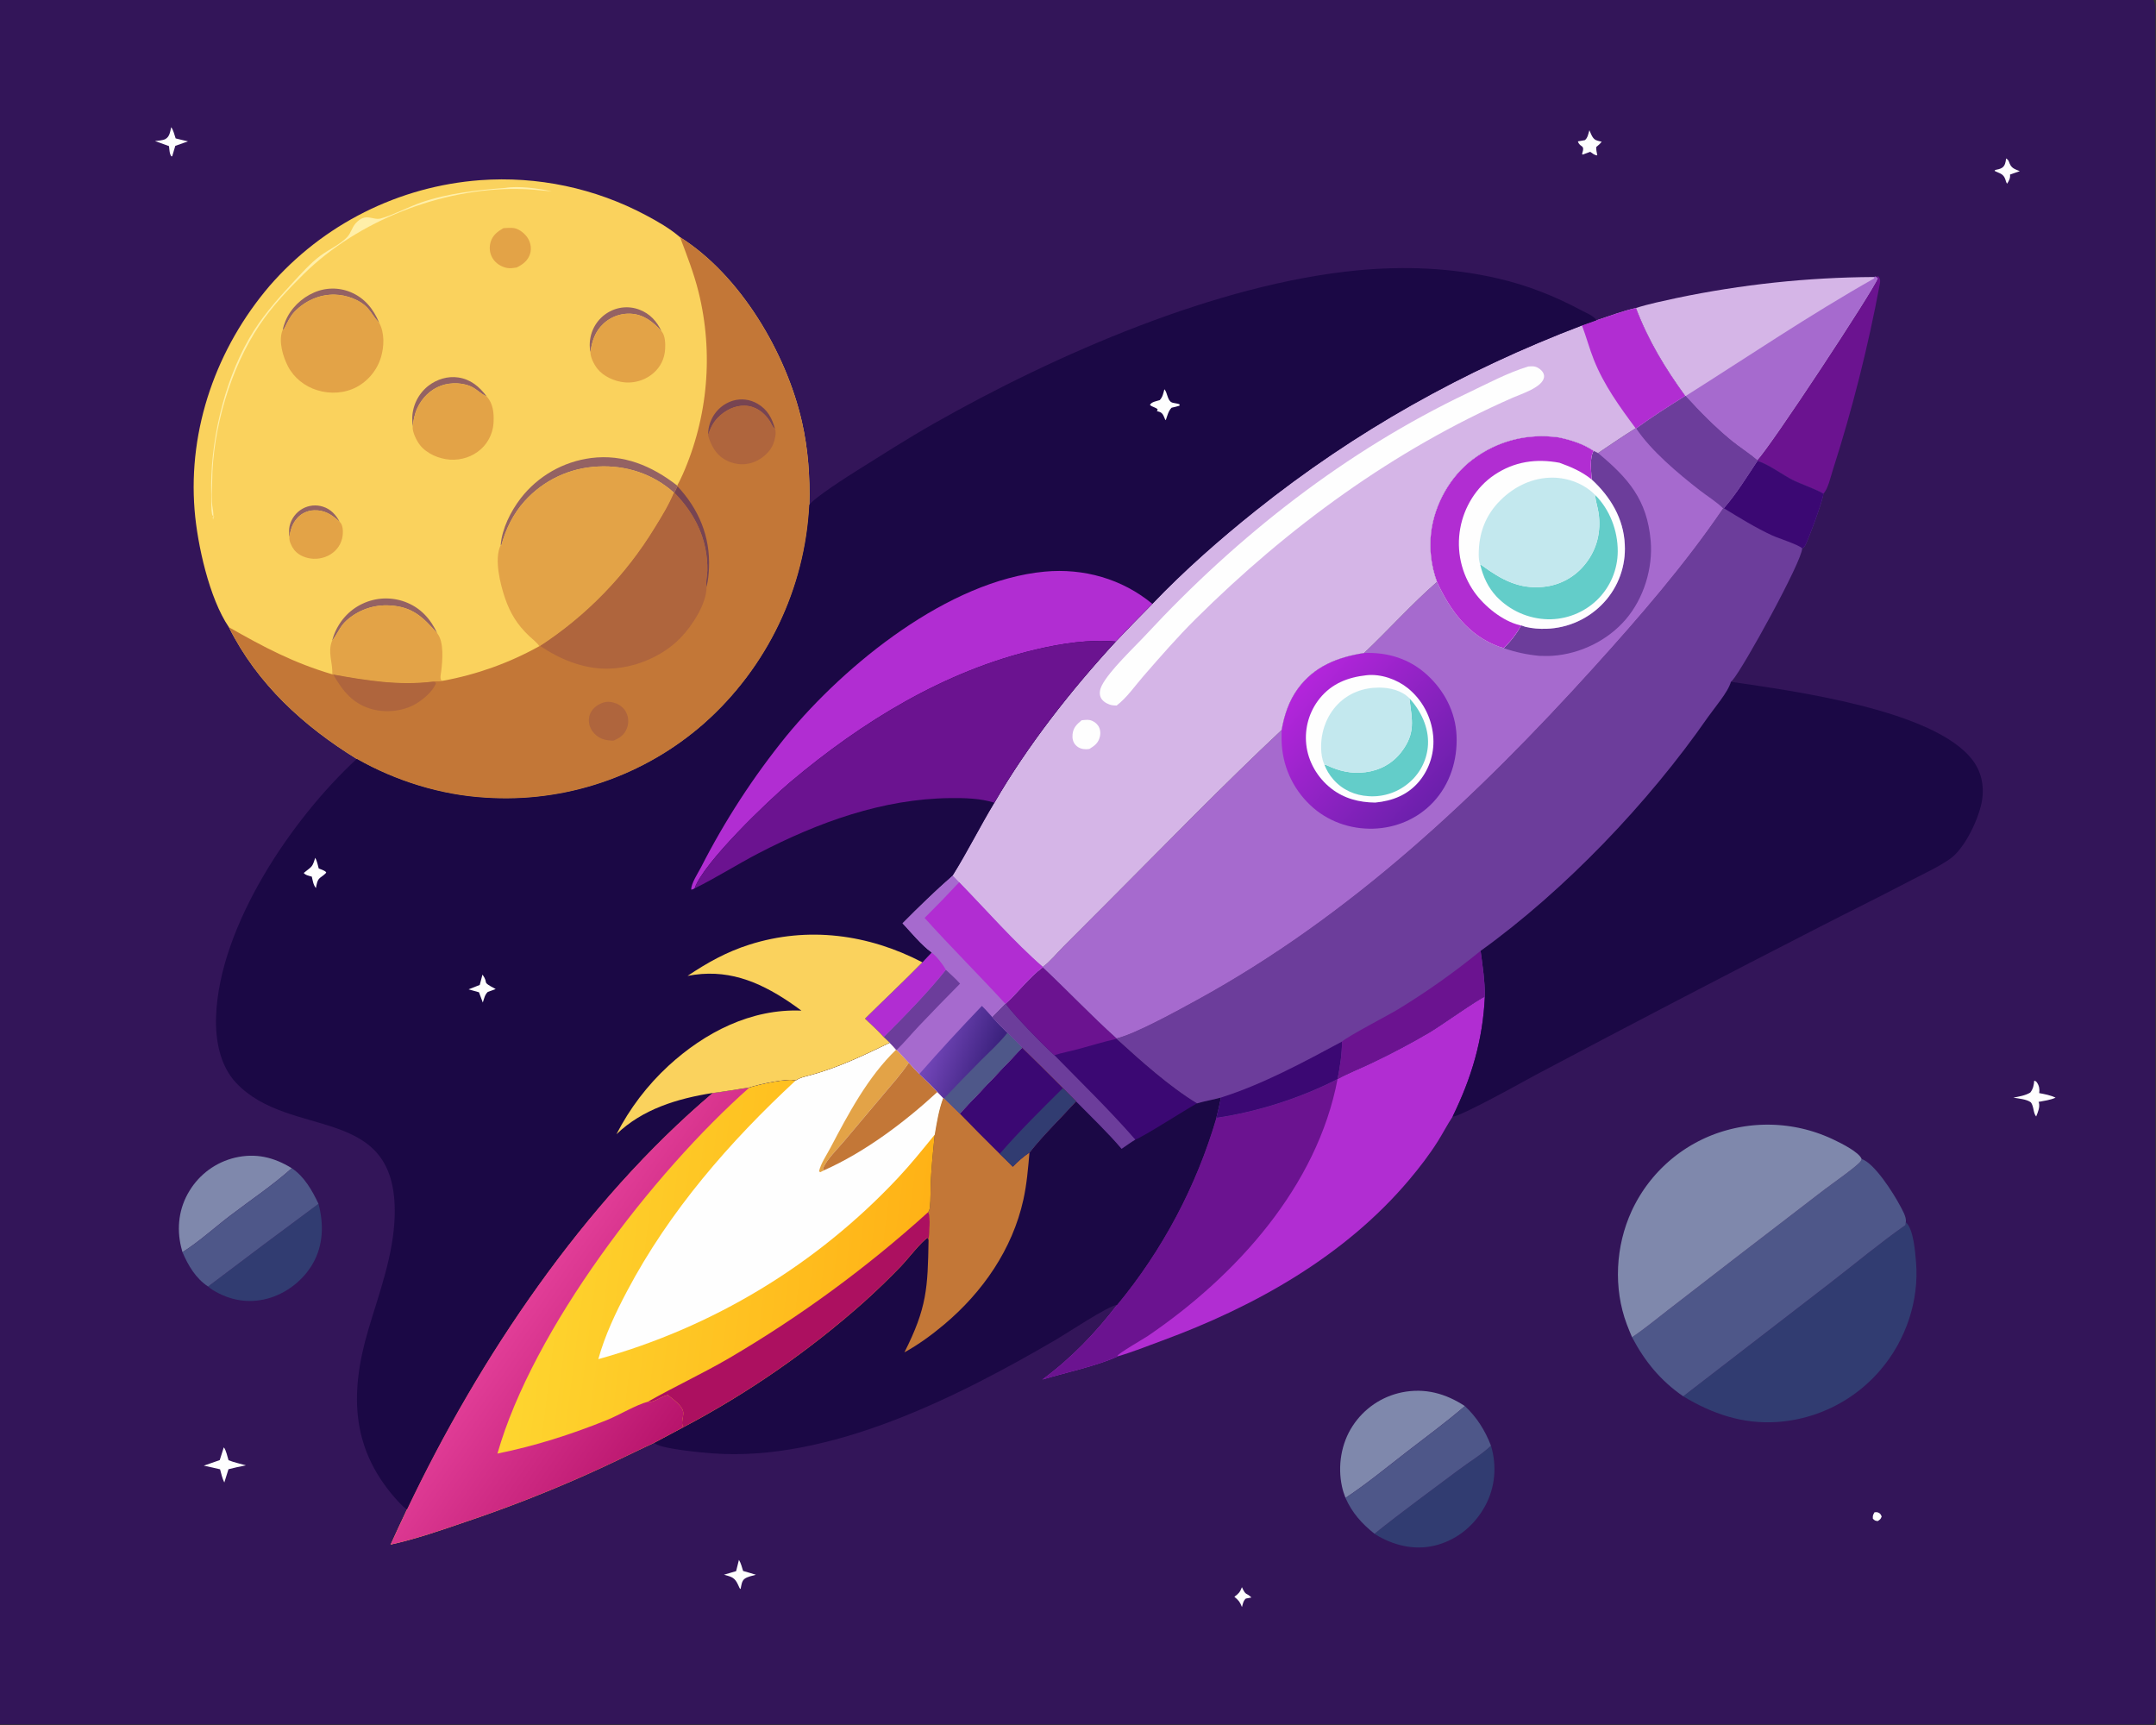<?xml version="1.0" encoding="utf-8" ?>
<svg xmlns="http://www.w3.org/2000/svg" xmlns:xlink="http://www.w3.org/1999/xlink" width="1000" height="800">
	<rect width="100%" height="100%" fill="#333333" stroke="none"/>
	<path fill="#331559" transform="scale(0.781 0.781)" d="M0 0L1278.91 0C1280.3 2.449 1279.99 5.16 1280 7.901L1280.01 807.041L1280 969.618C1280 976.707 1280.96 1018.64 1279.61 1022.62C1279.43 1023.14 1279.19 1023.51 1278.91 1024L0 1024L0 0Z"/>
	<path fill="#FEFEFE" transform="scale(0.781 0.781)" d="M1113.22 898.026C1113.77 897.989 1114.5 897.888 1115.05 898.041C1116.52 898.449 1116.93 899.203 1117.49 900.498C1116.87 902.212 1116.6 902.253 1115.16 903.242C1113.54 903.03 1113.46 902.961 1112.26 901.841C1112.14 899.9 1112.33 899.66 1113.22 898.026Z"/>
	<path fill="#FEFEFE" transform="scale(0.781 0.781)" d="M737.565 942.491C740.048 947.926 739.937 945.393 743.201 948.614L739.858 949.257C738.362 950.563 738.088 952.459 737.58 954.303C736.331 951.185 735.675 950.37 733.075 948.196C735.619 946.303 736.374 945.521 737.565 942.491Z"/>
	<path fill="#FEFEFE" transform="scale(0.781 0.781)" d="M1191.4 94.082C1193 95.106 1192.82 95.556 1193.55 97.236C1194.79 100.084 1196.8 100.491 1199.53 101.634L1193.72 103.662C1193.98 105.756 1193.11 107.415 1191.96 109.094C1191.41 108.31 1191.19 107.211 1190.86 106.313C1189.74 103.218 1187.64 102.966 1184.82 101.663L1184.7 100.985C1186.16 100.658 1187.99 100.398 1189.2 99.482C1190.74 98.32 1191.08 96.378 1191.33 94.59C1191.35 94.421 1191.37 94.252 1191.4 94.082Z"/>
	<path fill="#FEFEFE" transform="scale(0.781 0.781)" d="M101.656 75.545C102.966 77.136 103.605 80.192 104.306 82.175C106.736 82.817 109.198 83.362 111.641 83.948L104.11 86.598L102.273 92.767L101.824 92.855C100.619 91.581 100.603 88.486 100.36 86.757L92.05 83.764C93.812 83.517 96.66 83.419 98.214 82.571C100.806 81.156 101.032 78.173 101.656 75.545Z"/>
	<path fill="#FEFEFE" transform="scale(0.781 0.781)" d="M438.838 926.264C440.054 928.191 440.614 930.684 441.31 932.85C443.86 933.539 446.383 934.348 448.911 935.112C446.856 935.706 443.901 936.233 442.189 937.524C440.445 938.839 440.245 941.598 439.846 943.613C439.033 942.909 439.357 943.33 438.866 942.248C438.474 941.383 438.089 940.526 437.627 939.695C435.777 936.366 433.424 936.099 429.966 935.092L437.17 932.962L438.838 926.264Z"/>
	<path fill="#FEFEFE" transform="scale(0.781 0.781)" d="M943.916 77.326C944.48 78.612 945.018 80.092 945.766 81.278C946.947 83.148 948.232 83.478 950.263 83.926L951.208 84.13C950.335 85.398 949.185 86.287 948.018 87.267C947.871 88.961 948.286 90.584 948.603 92.238C947.102 92.319 945.638 90.97 944.368 90.144L939.927 91.816L939.562 91.386C941.536 85.454 938.447 88.036 937.067 83.959L941.19 83.23C942.891 82.052 943.33 79.239 943.916 77.326Z"/>
	<path fill="#FEFEFE" transform="scale(0.781 0.781)" d="M132.898 859.461C134.239 860.925 135.081 865.102 135.723 867.104C139.002 868.397 142.654 869.183 146.055 870.142C142.555 870.78 139.131 871.568 135.685 872.453L133.219 880.328C131.99 877.869 131.405 875.129 130.685 872.486C127.494 871.685 124.25 871.039 121.035 870.332L130.503 867.03L132.898 859.461Z"/>
	<path fill="#FEFEFE" transform="scale(0.781 0.781)" d="M1208.08 641.715C1209.05 642.097 1209.14 641.99 1209.78 642.918C1211.05 644.745 1211.38 646.95 1211.05 649.102C1214.12 649.675 1218.01 650.383 1220.76 651.826C1217.6 653.227 1214.05 653.68 1210.66 654.318C1210.74 654.508 1210.84 654.69 1210.89 654.888C1211.56 657.41 1210.21 660.669 1209.23 662.978C1207.41 660.853 1207.97 657.118 1206.11 654.607C1203.64 652.683 1198.7 652.347 1195.69 651.789C1199.01 651.151 1202.83 650.551 1205.74 648.774C1207.4 646.712 1207.93 644.314 1208.08 641.715Z"/>
	<path fill="#7F88AC" transform="scale(0.781 0.781)" d="M108.368 743.565Q107.933 742.07 107.575 740.555C104.781 729.047 106.286 717.244 112.539 707.109Q113.095 706.193 113.695 705.306Q114.295 704.418 114.938 703.562Q115.582 702.705 116.267 701.882Q116.952 701.058 117.677 700.269Q118.401 699.48 119.164 698.728Q119.927 697.976 120.726 697.263Q121.526 696.55 122.359 695.877Q123.193 695.204 124.058 694.573Q124.924 693.942 125.82 693.355Q126.716 692.768 127.64 692.226Q128.563 691.683 129.513 691.188Q130.462 690.692 131.435 690.243Q132.408 689.795 133.402 689.396Q134.396 688.996 135.408 688.646Q136.42 688.296 137.449 687.997Q138.477 687.697 139.519 687.449C151.827 684.56 162.696 687.15 173.287 693.699C161.878 703.947 148.661 712.726 136.464 722.051C127.267 729.084 118.121 737.445 108.368 743.565Z"/>
	<path fill="#313C71" transform="scale(0.781 0.781)" d="M189.156 714.841C192.329 726.872 192.075 739.408 185.742 750.404C179.952 760.456 169.782 768.28 158.551 771.209C147.295 774.144 136.383 772.113 126.54 766.138C125.484 765.496 124.519 764.774 123.594 763.953Q156.22 739.189 189.156 714.841Z"/>
	<path fill="#313C71" transform="scale(0.781 0.781)" d="M885.478 858.483C889.049 870.442 887.99 883.251 881.998 894.239C875.921 905.383 866.208 913.715 853.95 917.283C841.803 920.819 829.596 918.37 818.716 912.283C817.863 911.805 817.091 911.345 816.299 910.767C832.546 897.708 849.581 885.375 866.249 872.852C872.496 868.16 879.821 863.801 885.478 858.483Z"/>
	<path fill="#4E5789" transform="scale(0.781 0.781)" d="M173.287 693.699C180.747 698.651 185.407 706.953 189.156 714.841Q156.22 739.189 123.594 763.953C116.256 759.157 111.732 751.421 108.368 743.565C118.121 737.445 127.267 729.084 136.464 722.051C148.661 712.726 161.878 703.947 173.287 693.699Z"/>
	<path fill="#7F88AC" transform="scale(0.781 0.781)" d="M799.076 889.485C798.195 887.322 797.453 884.943 796.964 882.663C794.35 870.495 796.489 857.127 803.344 846.688Q803.964 845.737 804.63 844.817Q805.296 843.898 806.007 843.013Q806.717 842.128 807.471 841.279Q808.225 840.43 809.019 839.619Q809.814 838.809 810.648 838.038Q811.482 837.268 812.353 836.54Q813.224 835.812 814.13 835.128Q815.036 834.444 815.975 833.806Q816.913 833.167 817.882 832.576Q818.852 831.985 819.849 831.443Q820.846 830.901 821.869 830.409Q822.892 829.916 823.938 829.475Q824.984 829.034 826.05 828.646Q827.116 828.257 828.201 827.921Q829.285 827.586 830.385 827.305Q831.485 827.023 832.597 826.797C846.187 824.041 858.601 827.45 869.974 834.957C858.88 844.508 846.968 853.217 835.395 862.183C823.431 871.452 811.705 881.122 799.076 889.485Z"/>
	<path fill="#4E5789" transform="scale(0.781 0.781)" d="M869.974 834.957C877.11 841.617 881.947 849.383 885.478 858.483C879.821 863.801 872.496 868.16 866.249 872.852C849.581 885.375 832.546 897.708 816.299 910.767C808.784 904.81 802.961 898.316 799.076 889.485C811.705 881.122 823.431 871.452 835.395 862.183C846.968 853.217 858.88 844.508 869.974 834.957Z"/>
	<path fill="#6B1390" transform="scale(0.781 0.781)" d="M1113.75 164.271L1115.65 164.129C1116.8 165.81 1116.72 166.875 1116.34 168.915Q1111.11 196.9 1104.13 224.5Q1097.15 252.101 1088.45 279.207C1087.26 282.824 1085.59 290.662 1082.83 293.17C1080.31 291.278 1068.73 287.07 1064.86 285.128C1058.76 282.072 1049.54 275.154 1043.63 273.759L1043.59 273.198C1050.96 265.991 1112.71 172.261 1115.14 165.282L1113.75 164.271Z"/>
	<path fill="#313C71" transform="scale(0.781 0.781)" d="M1131.81 725.771C1136.42 729.708 1137.39 743.433 1137.9 749.538C1139.8 772.417 1131.78 795.922 1116.89 813.333Q1116.17 814.177 1115.44 815.002Q1114.7 815.828 1113.94 816.635Q1113.19 817.442 1112.41 818.229Q1111.63 819.017 1110.83 819.785Q1110.04 820.553 1109.22 821.301Q1108.41 822.049 1107.57 822.776Q1106.74 823.503 1105.89 824.21Q1105.03 824.916 1104.17 825.601Q1103.3 826.285 1102.41 826.948Q1101.52 827.611 1100.62 828.252Q1099.72 828.892 1098.8 829.51Q1097.88 830.128 1096.95 830.722Q1096.02 831.317 1095.07 831.888Q1094.12 832.459 1093.16 833.006Q1092.2 833.554 1091.22 834.077Q1090.25 834.6 1089.26 835.099Q1088.27 835.597 1087.27 836.071Q1086.27 836.545 1085.26 836.993Q1084.25 837.442 1083.23 837.865Q1082.2 838.288 1081.17 838.686Q1080.14 839.084 1079.1 839.455Q1078.05 839.827 1077 840.172Q1075.95 840.518 1074.89 840.837Q1073.83 841.156 1072.77 841.449Q1071.7 841.741 1070.62 842.007Q1069.55 842.273 1068.47 842.512Q1067.39 842.751 1066.3 842.963Q1065.22 843.175 1064.13 843.359Q1063.04 843.544 1061.94 843.702Q1060.84 843.859 1059.75 843.989Q1058.65 844.119 1057.55 844.222Q1056.44 844.324 1055.34 844.399C1035.01 845.771 1016.82 839.531 999.642 829.149L1086.7 762.01C1101.61 750.513 1116.24 738.258 1131.63 727.454L1131.81 725.771Z"/>
	<path fill="#4E5789" transform="scale(0.781 0.781)" d="M1105.59 688.24C1113.12 690.579 1124.48 708.555 1128.14 715.465C1129.55 718.118 1132.41 722.71 1131.81 725.771L1131.63 727.454C1116.24 738.258 1101.61 750.513 1086.7 762.01L999.642 829.149C986.227 819.935 976.787 808.394 969.259 794.087C976.748 789.043 983.811 783.166 990.964 777.651L1030.87 746.813L1083.65 706.277C1087.36 703.446 1102.94 692.551 1105.05 689.557C1105.32 689.17 1105.41 688.679 1105.59 688.24Z"/>
	<path fill="#D5B5E7" transform="scale(0.781 0.781)" d="M1113.75 164.271L1115.14 165.282C1112.71 172.261 1050.96 265.991 1043.59 273.198C1038.86 269.068 1033.25 265.641 1028.35 261.625C1018.49 253.542 1009.7 244.535 1001.08 235.16L1000.79 235.082C988.84 218.602 978.752 202.003 971.555 182.891C979.386 180.4 987.723 178.722 995.763 176.958Q1010.18 173.938 1024.73 171.644Q1039.28 169.35 1053.93 167.789Q1068.58 166.228 1083.28 165.403Q1097.99 164.578 1112.72 164.492L1113.75 164.271Z"/>
	<path fill="#A66ACE" transform="scale(0.781 0.781)" d="M1113.75 164.271L1115.14 165.282C1112.71 172.261 1050.96 265.991 1043.59 273.198C1038.86 269.068 1033.25 265.641 1028.35 261.625C1018.49 253.542 1009.7 244.535 1001.08 235.16C1038.39 211.604 1074.64 187.011 1113.12 165.274L1112.72 164.492L1113.75 164.271Z"/>
	<path fill="#7F88AC" transform="scale(0.781 0.781)" d="M969.259 794.087Q967.621 790.294 966.149 786.433C958.063 764.943 959.441 739.956 968.988 719.149Q969.441 718.166 969.919 717.194Q970.396 716.223 970.897 715.263Q971.398 714.303 971.923 713.356Q972.447 712.409 972.995 711.475Q973.542 710.542 974.113 709.621Q974.683 708.701 975.276 707.795Q975.868 706.89 976.483 705.999Q977.098 705.108 977.734 704.232Q978.371 703.356 979.029 702.496Q979.686 701.637 980.365 700.793Q981.044 699.95 981.743 699.123Q982.442 698.297 983.161 697.488Q983.88 696.679 984.619 695.888Q985.358 695.097 986.116 694.324Q986.874 693.551 987.651 692.797Q988.428 692.043 989.223 691.309Q990.018 690.574 990.831 689.859Q991.643 689.144 992.474 688.449Q993.304 687.755 994.151 687.081Q994.998 686.406 995.861 685.753Q996.724 685.1 997.603 684.469Q998.482 683.837 999.376 683.227Q1000.27 682.617 1001.18 682.029Q1002.09 681.441 1003.01 680.876Q1003.93 680.311 1004.87 679.768Q1005.81 679.226 1006.76 678.706Q1007.71 678.187 1008.67 677.691Q1009.63 677.195 1010.61 676.723Q1011.58 676.251 1012.56 675.803Q1013.55 675.355 1014.55 674.931Q1015.54 674.508 1016.55 674.108Q1017.55 673.709 1018.57 673.335Q1019.64 672.943 1020.73 672.579Q1021.81 672.214 1022.9 671.877Q1023.99 671.54 1025.09 671.23Q1026.19 670.92 1027.3 670.638Q1028.4 670.357 1029.52 670.102Q1030.63 669.849 1031.75 669.623Q1032.87 669.397 1034 669.199Q1035.12 669.001 1036.25 668.832Q1037.38 668.662 1038.51 668.521Q1039.65 668.38 1040.78 668.268Q1041.92 668.156 1043.06 668.072Q1044.2 667.988 1045.34 667.933Q1046.48 667.878 1047.62 667.852Q1048.76 667.825 1049.91 667.828Q1051.05 667.83 1052.19 667.861Q1053.33 667.892 1054.47 667.952Q1055.61 668.011 1056.75 668.1Q1057.89 668.188 1059.03 668.305Q1060.17 668.422 1061.3 668.568Q1062.43 668.713 1063.56 668.887Q1064.69 669.061 1065.81 669.263Q1066.94 669.466 1068.06 669.696Q1069.17 669.927 1070.29 670.185Q1071.4 670.444 1072.51 670.73Q1073.61 671.016 1074.71 671.331Q1075.81 671.645 1076.9 671.986Q1077.99 672.328 1079.07 672.697Q1080.15 673.066 1081.22 673.462Q1082.29 673.858 1083.35 674.281Q1084.42 674.703 1085.47 675.153Q1086.52 675.602 1087.56 676.078Q1088.59 676.553 1089.62 677.055C1093.47 678.894 1104.16 684.203 1105.59 688.24C1105.41 688.679 1105.32 689.17 1105.05 689.557C1102.94 692.551 1087.36 703.446 1083.65 706.277L1030.87 746.813L990.964 777.651C983.811 783.166 976.748 789.043 969.259 794.087Z"/>
	<path fill="#B12DD2" transform="scale(0.781 0.781)" d="M794.364 640.716C800.885 637.168 807.982 634.419 814.688 631.197Q832.237 622.874 848.987 613.04C854.803 609.675 878.82 592.603 881.839 591.854C880.598 617.737 873.993 639.865 862.657 663.092C859.53 667.826 856.934 672.897 853.912 677.702C848.892 685.686 843.003 693.32 836.931 700.53C798.621 746.012 745.049 775.947 689.918 796.182C681.303 799.344 672.643 802.843 663.831 805.407C651.818 811.027 632.232 815.198 619.039 819.203C636.008 806.748 650.64 791.505 663.439 774.834Q665.957 771.783 668.398 768.67Q670.838 765.556 673.199 762.382Q675.56 759.208 677.84 755.975Q680.12 752.742 682.318 749.452Q684.515 746.163 686.629 742.819Q688.742 739.475 690.771 736.078Q692.799 732.682 694.741 729.235Q696.683 725.789 698.538 722.294Q700.392 718.799 702.157 715.259Q703.922 711.718 705.598 708.134Q707.273 704.55 708.857 700.925Q710.441 697.3 711.933 693.636Q713.425 689.972 714.824 686.271Q716.223 682.571 717.528 678.836Q718.833 675.101 720.043 671.335Q721.253 667.568 722.368 663.772C746.662 660.235 772.53 651.952 794.364 640.716Z"/>
	<path fill="#6B1390" transform="scale(0.781 0.781)" d="M794.364 640.716C782.281 704.564 733.99 757.698 681.814 793.227C679.451 794.836 664.027 803.685 663.657 805.103L663.831 805.407C651.818 811.027 632.232 815.198 619.039 819.203C636.008 806.748 650.64 791.505 663.439 774.834Q665.957 771.783 668.398 768.67Q670.838 765.556 673.199 762.382Q675.56 759.208 677.84 755.975Q680.12 752.742 682.318 749.452Q684.515 746.163 686.629 742.819Q688.742 739.475 690.771 736.078Q692.799 732.682 694.741 729.235Q696.683 725.789 698.538 722.294Q700.392 718.799 702.157 715.259Q703.922 711.718 705.598 708.134Q707.273 704.55 708.857 700.925Q710.441 697.3 711.933 693.636Q713.425 689.972 714.824 686.271Q716.223 682.571 717.528 678.836Q718.833 675.101 720.043 671.335Q721.253 667.568 722.368 663.772C746.662 660.235 772.53 651.952 794.364 640.716Z"/>
	<path fill="#1B0845" transform="scale(0.781 0.781)" d="M619.268 574.401C634.059 588.282 648.036 603.079 663.118 616.636L663.093 616.879C677.149 629.679 694.599 645.383 710.905 655.189C715.517 653.788 720.448 653.035 725.124 651.731C724.282 655.768 723.437 659.787 722.368 663.772Q721.253 667.568 720.043 671.335Q718.833 675.101 717.528 678.836Q716.223 682.571 714.824 686.271Q713.425 689.972 711.933 693.636Q710.441 697.3 708.857 700.925Q707.273 704.55 705.598 708.134Q703.922 711.718 702.157 715.259Q700.392 718.799 698.538 722.294Q696.683 725.788 694.741 729.235Q692.799 732.682 690.771 736.078Q688.742 739.475 686.629 742.819Q684.515 746.163 682.318 749.452Q680.12 752.742 677.84 755.975Q675.56 759.208 673.199 762.382Q670.838 765.556 668.398 768.67Q665.957 771.783 663.439 774.834C657.781 775.588 634.11 791.433 627.385 795.358C568.607 829.671 492.364 868.308 422.853 863.009C416.993 862.562 393.455 860.444 389.193 857.272C388.964 857.101 388.749 856.913 388.527 856.733L405.722 847.556Q420.224 839.897 434.238 831.38Q448.253 822.862 461.729 813.516Q475.206 804.17 488.096 794.03Q500.986 783.89 513.243 772.993Q524.547 762.798 535.11 751.838C538.743 748.095 547.327 737.022 550.959 734.952L551.456 736.241C551.701 732.026 552.898 723.602 551.235 719.772C551.778 718.968 552.107 718.023 552.216 717.056C552.808 711.832 552.532 706.302 552.8 701.028C553.265 691.915 554.186 682.845 555.118 673.77C556.376 666.344 557.541 659.089 560.149 651.983L560.745 652.163L569.948 661.195L606.986 622.148C604.257 619.054 601.213 616.218 598.268 613.33C595.17 610.23 592.116 607.12 589.187 603.857L596.961 595.936L597.315 595.85C604.812 589.128 611.208 580.3 619.268 574.401Z"/>
	<path fill="#3B0873" transform="scale(0.781 0.781)" d="M619.268 574.401C634.059 588.282 648.036 603.079 663.118 616.636L663.093 616.879C677.149 629.679 694.599 645.383 710.905 655.189C703.998 658.931 678.876 675.176 674.235 676.708C671.453 678.4 668.786 680.332 666.096 682.169C657.706 672.315 648.105 663.221 639.041 653.97L631.251 646.104Q619.224 634.019 606.986 622.148C604.257 619.054 601.213 616.218 598.268 613.33C595.17 610.23 592.116 607.12 589.187 603.857L596.961 595.936L597.315 595.85C604.812 589.128 611.208 580.3 619.268 574.401Z"/>
	<path fill="#6C3D9B" transform="scale(0.781 0.781)" d="M596.961 595.936L597.315 595.85C600.226 600.888 621.207 622.301 626.188 626.576C642.278 643.042 659.137 659.37 674.235 676.708C671.453 678.4 668.786 680.332 666.096 682.169C657.706 672.315 648.105 663.221 639.041 653.97L631.251 646.104Q619.224 634.019 606.986 622.148C604.257 619.054 601.213 616.218 598.268 613.33C595.17 610.23 592.116 607.12 589.187 603.857L596.961 595.936Z"/>
	<path fill="#6B1390" transform="scale(0.781 0.781)" d="M619.268 574.401C634.059 588.282 648.036 603.079 663.118 616.636L663.093 616.879C655.451 618.581 647.976 620.911 640.419 622.946C635.7 624.217 630.851 625.12 626.188 626.576C621.207 622.301 600.226 600.888 597.315 595.85C604.812 589.128 611.208 580.3 619.268 574.401Z"/>
	<path fill="#C37737" transform="scale(0.781 0.781)" d="M606.986 622.148Q619.224 634.019 631.251 646.104L639.041 653.97C630.118 663.84 619.496 674.043 611.386 684.399C610.559 693.769 609.807 703.114 607.778 712.316C601.275 741.818 583.595 767.299 560.674 786.543C553.352 792.69 545.494 798.441 537.11 803.052C550.472 776.68 550.99 764.809 551.456 736.241C551.701 732.026 552.898 723.602 551.235 719.772C551.778 718.968 552.107 718.023 552.216 717.056C552.808 711.832 552.532 706.302 552.8 701.028C553.265 691.915 554.186 682.845 555.118 673.77C556.376 666.344 557.541 659.089 560.149 651.983L560.745 652.163L569.948 661.195L606.986 622.148Z"/>
	<path fill="#3B0873" transform="scale(0.781 0.781)" d="M606.986 622.148Q619.224 634.019 631.251 646.104L639.041 653.97C630.118 663.84 619.496 674.043 611.386 684.399C607.695 686.803 604.55 689.68 601.484 692.823C598.963 690.211 596.304 687.712 593.709 685.173Q581.684 673.327 569.948 661.195L606.986 622.148Z"/>
	<path fill="#313C71" transform="scale(0.781 0.781)" d="M631.251 646.104L639.041 653.97C630.118 663.84 619.496 674.043 611.386 684.399C607.695 686.803 604.55 689.68 601.484 692.823C598.963 690.211 596.304 687.712 593.709 685.173C605.567 671.479 618.425 658.875 631.251 646.104Z"/>
	<path fill="#1B0845" transform="scale(0.781 0.781)" d="M1027.93 404.857C1064.82 410.286 1148.96 421.482 1171.54 451.446C1176.66 458.241 1178.4 466.417 1177.18 474.781C1175.64 485.26 1167.16 503.487 1158.38 509.787C1151.3 514.857 1142.75 518.659 1135.02 522.709C1117.16 532.076 1099.07 540.963 1081.13 550.173Q996.294 593.614 912.083 638.254C904.737 642.23 867.807 662.896 862.657 663.092C873.993 639.865 880.598 617.737 881.839 591.854C881.901 582.851 880.487 573.547 879.293 564.633C929.327 528.629 979.101 476.532 1014.17 425.999C1017.94 420.574 1026.34 410.921 1027.93 404.857Z"/>
	<path fill="#6C3D9B" transform="scale(0.781 0.781)" d="M1043.63 273.759C1049.54 275.154 1058.76 282.072 1064.86 285.128C1068.73 287.07 1080.31 291.278 1082.83 293.17C1083.3 295.272 1073.47 322.044 1071.74 324.438C1071.35 324.98 1070.83 325.304 1070.26 325.633C1070.5 332.767 1035.23 396.881 1028.82 404.018C1028.57 404.296 1028.2 404.617 1027.93 404.857C1026.34 410.921 1017.94 420.574 1014.17 425.999C979.101 476.532 929.327 528.629 879.293 564.633C880.487 573.547 881.901 582.851 881.839 591.854C878.82 592.603 854.803 609.675 848.987 613.04Q832.237 622.874 814.688 631.197C807.982 634.419 800.885 637.168 794.364 640.716C772.53 651.952 746.662 660.235 722.368 663.772C723.437 659.787 724.282 655.768 725.124 651.731C720.448 653.035 715.517 653.788 710.905 655.189C694.599 645.383 677.149 629.679 663.093 616.879L663.118 616.636C674.468 613.918 699.255 600.187 710.724 593.918C801.47 544.309 877.493 472.741 946.403 396.57C973.567 366.543 1000.56 335.409 1023.38 301.905L1023.75 301.766C1031.01 293.536 1037.54 282.927 1043.63 273.759Z"/>
	<path fill="#3B0873" transform="scale(0.781 0.781)" d="M796.989 618.492C796.983 626.105 795.836 633.284 794.364 640.716C772.53 651.952 746.662 660.235 722.368 663.772C723.437 659.787 724.282 655.768 725.124 651.731C749.868 643.907 774.189 630.759 796.989 618.492Z"/>
	<path fill="#3B0873" transform="scale(0.781 0.781)" d="M1043.63 273.759C1049.54 275.154 1058.76 282.072 1064.86 285.128C1068.73 287.07 1080.31 291.278 1082.83 293.17C1083.3 295.272 1073.47 322.044 1071.74 324.438C1071.35 324.98 1070.83 325.304 1070.26 325.633C1068.66 323.617 1055.83 319.492 1052.51 317.964C1042.54 313.361 1033.1 307.494 1023.75 301.766C1031.01 293.536 1037.54 282.927 1043.63 273.759Z"/>
	<path fill="#6B1390" transform="scale(0.781 0.781)" d="M879.293 564.633C880.487 573.547 881.901 582.851 881.839 591.854C878.82 592.603 854.803 609.675 848.987 613.04Q832.237 622.874 814.688 631.197C807.982 634.419 800.885 637.168 794.364 640.716C795.836 633.284 796.983 626.105 796.989 618.492C800.902 615.066 823.826 603.212 830.334 599.317Q843.151 591.491 855.405 582.81Q867.659 574.129 879.293 564.633Z"/>
	<defs>
		<linearGradient id="gradient_0" gradientUnits="userSpaceOnUse" x1="543.687" y1="772.191" x2="312.293" y2="742.727">
			<stop offset="0" stop-color="#FFB216"/>
			<stop offset="1" stop-color="#FED52F"/>
		</linearGradient>
	</defs>
	<path fill="url(#gradient_0)" transform="scale(0.781 0.781)" d="M472.538 641.622C475.197 639.745 478.563 639.179 481.653 638.329C498.115 633.802 513.094 626.604 528.397 619.195C529.67 620.545 531.018 621.866 532.204 623.292L532.541 623.462C534.937 625.981 537.399 628.461 539.728 631.041C541.79 633.272 543.809 635.628 545.999 637.73C549.57 641.241 553.411 644.665 556.755 648.384L560.149 651.983C557.541 659.089 556.376 666.344 555.118 673.77C554.186 682.845 553.265 691.915 552.8 701.028C552.532 706.302 552.808 711.832 552.216 717.056C552.107 718.023 551.778 718.968 551.235 719.772C552.898 723.602 551.701 732.026 551.456 736.241L550.959 734.952C547.327 737.022 538.743 748.095 535.11 751.838Q524.547 762.798 513.243 772.993Q500.986 783.89 488.096 794.03Q475.206 804.17 461.729 813.516Q448.253 822.862 434.238 831.38Q420.224 839.897 405.722 847.556L388.527 856.733C375.26 862.936 362.18 869.489 348.79 875.433Q313.084 891.412 276.001 903.863C261.676 908.798 246.783 913.928 231.977 917.202Q236.75 906.724 241.683 896.32C284.651 806 346.49 714.019 423.135 649.042C430.477 648.149 437.794 646.88 445.103 645.742C450.463 643.947 467.724 640.076 472.538 641.622Z"/>
	<path fill="#AC1060" transform="scale(0.781 0.781)" d="M551.235 719.772C552.898 723.602 551.701 732.026 551.456 736.241L550.959 734.952C547.327 737.022 538.743 748.095 535.11 751.838Q524.547 762.798 513.243 772.993Q500.986 783.89 488.096 794.03Q475.206 804.17 461.729 813.516Q448.253 822.862 434.238 831.38Q420.224 839.897 405.722 847.556C404.266 844.697 405.933 841.889 405.776 838.83C405.565 834.735 399.371 830.698 396.539 828.341C396.22 828.469 395.785 828.653 395.466 828.73C392.3 829.492 388.788 832.552 385.746 832.438C385.426 832.426 385.107 832.388 384.788 832.363C400.544 823.381 417.073 815.771 432.791 806.617Q448.663 797.32 464.037 787.219Q479.411 777.118 494.246 766.241Q509.081 755.364 523.337 743.739Q537.594 732.114 551.235 719.772Z"/>
	<defs>
		<linearGradient id="gradient_1" gradientUnits="userSpaceOnUse" x1="412.796" y1="834.528" x2="317.669" y2="767.343">
			<stop offset="0" stop-color="#B8146C"/>
			<stop offset="1" stop-color="#E13D97"/>
		</linearGradient>
	</defs>
	<path fill="url(#gradient_1)" transform="scale(0.781 0.781)" d="M445.103 645.742C387.471 696.773 316.43 789.346 295.424 863.15C317.898 858.611 339.139 851.817 360.4 843.258C367.58 840.367 378.089 834.029 384.788 832.363C385.107 832.388 385.426 832.426 385.746 832.438C388.788 832.552 392.3 829.492 395.466 828.73C395.785 828.653 396.22 828.469 396.539 828.341C399.371 830.698 405.565 834.735 405.776 838.83C405.933 841.889 404.266 844.697 405.722 847.556L388.527 856.733C375.26 862.936 362.18 869.489 348.79 875.433Q313.084 891.412 276.001 903.863C261.676 908.798 246.783 913.928 231.977 917.202Q236.75 906.724 241.683 896.32C284.651 806 346.49 714.019 423.135 649.042C430.477 648.149 437.794 646.88 445.103 645.742Z"/>
	<path fill="#FEFEFE" transform="scale(0.781 0.781)" d="M472.538 641.622C475.197 639.745 478.563 639.179 481.653 638.329C498.115 633.802 513.094 626.604 528.397 619.195C529.67 620.545 531.018 621.866 532.204 623.292L532.541 623.462C534.937 625.981 537.399 628.461 539.728 631.041C541.79 633.272 543.809 635.628 545.999 637.73C549.57 641.241 553.411 644.665 556.755 648.384L560.149 651.983C557.541 659.089 556.376 666.344 555.118 673.77C547.965 682.572 540.894 691.386 533.108 699.649Q530.858 702.044 528.567 704.401Q526.277 706.758 523.946 709.075Q521.616 711.393 519.246 713.67Q516.877 715.947 514.468 718.183Q512.06 720.42 509.614 722.615Q507.168 724.81 504.685 726.962Q502.202 729.115 499.682 731.225Q497.163 733.335 494.608 735.402Q492.053 737.469 489.463 739.492Q486.873 741.515 484.248 743.493Q481.624 745.471 478.967 747.405Q476.309 749.338 473.619 751.225Q470.929 753.113 468.207 754.954Q465.485 756.796 462.732 758.59Q459.979 760.385 457.195 762.132Q454.412 763.88 451.599 765.579Q448.787 767.279 445.945 768.93Q443.104 770.581 440.235 772.184Q437.366 773.786 434.47 775.34Q431.574 776.893 428.652 778.397Q425.73 779.9 422.783 781.354Q419.835 782.807 416.864 784.21Q413.892 785.613 410.897 786.965Q407.902 788.317 404.884 789.618Q401.866 790.919 398.826 792.168Q395.787 793.417 392.726 794.614Q389.666 795.81 386.585 796.955Q383.505 798.099 380.405 799.191Q377.306 800.283 374.188 801.321Q371.07 802.36 367.935 803.345Q364.8 804.33 361.649 805.262Q358.498 806.193 355.331 807.071C359.159 793.148 365.657 779.438 372.386 766.71C397.586 719.045 433.166 678.134 472.538 641.622Z"/>
	<path fill="#E3A347" transform="scale(0.781 0.781)" d="M532.204 623.292L532.541 623.462C534.937 625.981 537.399 628.461 539.728 631.041C535.264 637.733 529.843 643.709 524.677 649.858L501.308 677.623C497.308 682.375 491.344 688.078 488.796 693.673L489.221 694.998L487.173 696.056L486.397 695.584C487.372 691.02 490.975 685.774 493.166 681.61C503.875 661.261 515.473 639.41 532.204 623.292Z"/>
	<path fill="#C37737" transform="scale(0.781 0.781)" d="M539.728 631.041C541.79 633.272 543.809 635.628 545.999 637.73C549.57 641.241 553.411 644.665 556.755 648.384C537.196 666.41 513.643 684.159 489.221 694.998L488.796 693.673C491.344 688.078 497.308 682.375 501.308 677.623L524.677 649.858C529.843 643.709 535.264 637.733 539.728 631.041Z"/>
	<path fill="#A66ACE" transform="scale(0.781 0.781)" d="M1000.79 235.082L1001.08 235.16C1009.7 244.535 1018.49 253.542 1028.35 261.625C1033.25 265.641 1038.86 269.068 1043.59 273.198L1043.63 273.759C1037.54 282.927 1031.01 293.536 1023.75 301.766L1023.38 301.905C1000.56 335.409 973.567 366.543 946.403 396.57C877.493 472.741 801.47 544.309 710.724 593.918C699.255 600.187 674.468 613.918 663.118 616.636C648.036 603.079 634.059 588.282 619.268 574.401L619.303 574.162C623.517 571.11 627.503 566.156 631.206 562.446L658.692 534.896C692.576 500.957 726.156 466.305 761.126 433.508C762.7 424.669 765.412 416.286 770.756 408.975C780.513 395.626 794.334 390.256 810.115 387.762C824.703 373.981 838.299 358.696 853.411 345.555Q852.764 343.804 852.221 342.018Q851.678 340.232 851.241 338.417Q850.803 336.602 850.473 334.765Q850.142 332.928 849.92 331.074Q849.698 329.22 849.585 327.357Q849.472 325.494 849.468 323.627Q849.464 321.76 849.57 319.896Q849.675 318.032 849.89 316.178C851.984 299.474 861.032 283.101 874.496 272.908C889.334 261.674 907.231 257.192 925.581 259.71C932.944 261.241 940.107 263.483 946.401 267.704L949.056 269.024C956.471 264.082 963.787 258.98 971.378 254.308L971.663 254.364C981.093 247.476 990.898 241.274 1000.79 235.082Z"/>
	<path fill="#6C3D9B" transform="scale(0.781 0.781)" d="M1000.79 235.082L1001.08 235.16C1009.7 244.535 1018.49 253.542 1028.35 261.625C1033.25 265.641 1038.86 269.068 1043.59 273.198L1043.63 273.759C1037.54 282.927 1031.01 293.536 1023.75 301.766L1023.38 301.905C1019.31 297.888 1013.73 294.5 1009.17 290.935C996.447 280.987 980.665 267.807 971.663 254.364C981.093 247.476 990.898 241.274 1000.79 235.082Z"/>
	<path fill="#6C3D9B" transform="scale(0.781 0.781)" d="M946.401 267.704L949.056 269.024C966.962 283.915 978.191 296.659 980.306 321.046C981.725 337.404 976.202 355.341 965.487 367.827C954.749 380.339 938.576 388.239 922.156 389.41C919.53 389.598 916.876 389.526 914.245 389.463C906.857 388.751 900.042 387.32 893.021 384.851C897.081 380.936 900.7 376.307 903.367 371.334L905.95 372.229C909.973 373.201 914.251 373.521 918.379 373.372Q919.585 373.334 920.788 373.235Q921.991 373.137 923.187 372.979Q924.384 372.821 925.571 372.604Q926.758 372.387 927.933 372.111Q929.108 371.835 930.268 371.502Q931.427 371.168 932.569 370.776Q933.711 370.385 934.832 369.938Q935.953 369.491 937.05 368.988Q938.147 368.485 939.218 367.929Q940.289 367.372 941.331 366.764Q942.373 366.154 943.384 365.494Q944.394 364.834 945.371 364.125Q946.347 363.416 947.287 362.658Q948.227 361.901 949.128 361.099Q950.029 360.296 950.89 359.449Q951.75 358.602 952.567 357.714Q953.359 356.854 954.108 355.956Q954.857 355.058 955.56 354.124Q956.263 353.189 956.919 352.221Q957.574 351.253 958.181 350.253Q958.787 349.254 959.344 348.225Q959.9 347.197 960.404 346.142Q960.909 345.087 961.36 344.008Q961.811 342.929 962.208 341.829Q962.605 340.73 962.947 339.611Q963.288 338.493 963.574 337.359Q963.86 336.225 964.089 335.078Q964.318 333.932 964.489 332.775Q964.661 331.618 964.774 330.454Q964.888 329.291 964.944 328.123Q965 326.955 964.997 325.785Q964.995 324.616 964.934 323.448C964.27 307.948 956.425 294.971 945.238 284.696C945.055 279.704 943.886 272.094 946.401 267.704Z"/>
	<defs>
		<linearGradient id="gradient_2" gradientUnits="userSpaceOnUse" x1="851.416" y1="473.758" x2="774.671" y2="405.548">
			<stop offset="0" stop-color="#6C20AC"/>
			<stop offset="1" stop-color="#B325DB"/>
		</linearGradient>
	</defs>
	<path fill="url(#gradient_2)" transform="scale(0.781 0.781)" d="M810.115 387.762C824.122 387.199 837.047 391.171 847.495 400.724C857.792 410.14 864.409 422.791 865.019 436.812C865.647 451.272 861.171 465.652 851.191 476.317C841.929 486.216 829.062 491.679 815.581 492.071C801.754 492.472 788.218 487.676 778.156 478.103Q777.167 477.173 776.226 476.194Q775.285 475.215 774.394 474.191Q773.503 473.166 772.664 472.098Q771.826 471.03 771.042 469.921Q770.258 468.813 769.531 467.666Q768.803 466.519 768.135 465.338Q767.466 464.156 766.857 462.942Q766.248 461.728 765.701 460.486Q765.154 459.243 764.669 457.974Q764.185 456.705 763.765 455.414Q763.345 454.123 762.991 452.812Q762.636 451.501 762.347 450.174Q762.059 448.847 761.837 447.507Q761.616 446.168 761.461 444.818Q761.307 443.469 761.221 442.114Q761.134 440.759 761.116 439.401Q761.054 436.454 761.126 433.508C762.7 424.669 765.412 416.286 770.756 408.975C780.513 395.626 794.334 390.256 810.115 387.762Z"/>
	<path fill="#FEFEFE" transform="scale(0.781 0.781)" d="M811.576 400.956C820.086 400.049 829.547 403.369 836.144 408.672Q836.93 409.314 837.684 409.995Q838.438 410.675 839.158 411.391Q839.877 412.108 840.561 412.859Q841.244 413.61 841.89 414.394Q842.536 415.178 843.142 415.992Q843.748 416.807 844.314 417.651Q844.879 418.494 845.403 419.364Q845.926 420.235 846.406 421.13Q846.885 422.025 847.321 422.943Q847.756 423.86 848.146 424.798Q848.535 425.736 848.878 426.692Q849.221 427.648 849.516 428.619Q849.812 429.591 850.059 430.576Q850.307 431.561 850.505 432.557Q850.704 433.553 850.853 434.558Q851.002 435.562 851.102 436.573Q851.197 437.488 851.247 438.407Q851.296 439.326 851.3 440.246Q851.304 441.166 851.262 442.086Q851.22 443.005 851.133 443.921Q851.045 444.837 850.913 445.747Q850.78 446.658 850.602 447.561Q850.424 448.464 850.202 449.356Q849.98 450.249 849.713 451.13Q849.447 452.011 849.137 452.877Q848.827 453.744 848.475 454.594Q848.123 455.444 847.729 456.275Q847.334 457.107 846.899 457.917Q846.465 458.728 845.99 459.517Q845.515 460.305 845.002 461.069Q844.489 461.832 843.939 462.57Q843.388 463.307 842.802 464.016C836.018 472.085 826.98 475.614 816.704 476.584C807.15 476.489 798.255 474.206 790.616 468.242C782.472 461.883 776.852 452.363 775.76 442.041Q775.661 441.136 775.607 440.227Q775.553 439.318 775.543 438.408Q775.533 437.497 775.568 436.588Q775.603 435.678 775.683 434.771Q775.762 433.864 775.886 432.962Q776.01 432.06 776.178 431.165Q776.346 430.27 776.557 429.384Q776.769 428.499 777.023 427.625Q777.278 426.751 777.575 425.89Q777.873 425.03 778.212 424.185Q778.551 423.34 778.931 422.512Q779.311 421.685 779.731 420.877Q780.151 420.07 780.61 419.284Q781.069 418.497 781.567 417.735Q782.064 416.972 782.598 416.235Q783.132 415.497 783.701 414.787C790.913 405.878 800.451 402.191 811.576 400.956Z"/>
	<path fill="#63CDC9" transform="scale(0.781 0.781)" d="M837.022 414.626C843.783 422.023 848.562 431.899 848.063 442.095Q848.022 442.878 847.943 443.657Q847.864 444.437 847.746 445.212Q847.629 445.987 847.473 446.755Q847.318 447.524 847.125 448.283Q846.932 449.043 846.703 449.792Q846.473 450.541 846.206 451.278Q845.94 452.015 845.637 452.739Q845.335 453.462 844.997 454.169Q844.66 454.876 844.288 455.566Q843.916 456.256 843.511 456.927Q843.106 457.598 842.668 458.248Q842.23 458.898 841.761 459.526Q841.292 460.154 840.792 460.758Q840.293 461.361 839.765 461.94Q839.236 462.519 838.68 463.071Q838.124 463.623 837.541 464.147Q836.92 464.713 836.272 465.247Q835.623 465.781 834.949 466.282Q834.274 466.782 833.575 467.248Q832.877 467.715 832.155 468.145Q831.434 468.575 830.692 468.969Q829.95 469.362 829.189 469.718Q828.428 470.074 827.65 470.391Q826.872 470.708 826.08 470.986Q825.287 471.263 824.481 471.501Q823.675 471.738 822.859 471.934Q822.042 472.131 821.217 472.286Q820.391 472.441 819.559 472.555Q818.727 472.668 817.89 472.74Q817.053 472.811 816.213 472.841Q815.374 472.87 814.534 472.857Q813.694 472.844 812.856 472.789C804.642 472.325 797.256 469.059 791.816 462.814Q790.12 460.881 788.791 458.679Q787.462 456.477 786.541 454.076C787.419 454.141 787.112 454.037 787.859 454.382C795.617 457.966 802.415 459.595 810.98 458.531C819.439 457.479 827.066 453.313 832.255 446.507C840.833 435.255 838.598 427.705 837.072 415.071L837.022 414.626Z"/>
	<path fill="#C3E8EE" transform="scale(0.781 0.781)" d="M786.541 454.076C785.083 450.858 784.668 447.687 784.592 444.177C784.386 434.599 787.848 424.914 794.612 418.055C801.139 411.437 809.862 408.269 819.083 408.3C825.442 408.322 832.376 409.963 837.022 414.626L837.072 415.071C838.598 427.705 840.833 435.255 832.255 446.507C827.066 453.313 819.439 457.479 810.98 458.531C802.415 459.595 795.617 457.966 787.859 454.382C787.112 454.037 787.419 454.141 786.541 454.076Z"/>
	<path fill="#FEFEFE" transform="scale(0.781 0.781)" d="M853.411 345.555Q852.764 343.804 852.221 342.018Q851.678 340.232 851.241 338.417Q850.803 336.602 850.473 334.765Q850.142 332.928 849.92 331.074Q849.698 329.22 849.585 327.357Q849.472 325.494 849.468 323.627Q849.464 321.76 849.57 319.896Q849.675 318.032 849.89 316.178C851.984 299.474 861.032 283.101 874.496 272.908C889.334 261.674 907.231 257.192 925.581 259.71C932.944 261.241 940.107 263.483 946.401 267.704C943.886 272.094 945.055 279.704 945.238 284.696C956.425 294.971 964.27 307.948 964.934 323.448Q964.995 324.616 964.997 325.785Q965 326.955 964.944 328.123Q964.888 329.291 964.774 330.454Q964.661 331.618 964.489 332.775Q964.318 333.932 964.089 335.078Q963.86 336.225 963.574 337.359Q963.288 338.493 962.947 339.611Q962.605 340.73 962.208 341.829Q961.811 342.929 961.36 344.008Q960.909 345.087 960.404 346.142Q959.9 347.197 959.344 348.225Q958.788 349.254 958.181 350.253Q957.574 351.253 956.919 352.221Q956.263 353.189 955.56 354.124Q954.857 355.058 954.108 355.956Q953.359 356.854 952.567 357.714Q951.75 358.602 950.89 359.449Q950.029 360.296 949.128 361.099Q948.227 361.901 947.287 362.658Q946.347 363.416 945.371 364.125Q944.394 364.834 943.384 365.494Q942.373 366.154 941.331 366.764Q940.289 367.372 939.218 367.929Q938.147 368.485 937.05 368.988Q935.953 369.491 934.832 369.938Q933.711 370.385 932.569 370.776Q931.427 371.168 930.268 371.502Q929.108 371.835 927.933 372.111Q926.758 372.387 925.571 372.604Q924.384 372.821 923.187 372.979Q921.991 373.137 920.788 373.235Q919.585 373.334 918.379 373.372C914.251 373.521 909.973 373.201 905.95 372.229L903.367 371.334C900.7 376.307 897.081 380.936 893.021 384.851Q891.628 384.496 890.277 384.006C871.979 377.327 861.294 362.524 853.411 345.555Z"/>
	<path fill="#63CDC9" transform="scale(0.781 0.781)" d="M947.281 293.867C956.046 302.578 960.774 315.051 960.749 327.363Q960.746 328.375 960.692 329.385Q960.638 330.396 960.534 331.402Q960.429 332.409 960.275 333.409Q960.12 334.409 959.916 335.4Q959.712 336.391 959.458 337.371Q959.205 338.35 958.903 339.316Q958.601 340.282 958.251 341.231Q957.901 342.181 957.504 343.111Q957.107 344.042 956.664 344.952Q956.221 345.861 955.733 346.748Q955.245 347.634 954.713 348.495Q954.181 349.356 953.608 350.189Q953.034 351.023 952.419 351.826Q951.804 352.63 951.149 353.401Q950.495 354.173 949.803 354.911Q949.111 355.649 948.383 356.352Q947.656 357.046 946.897 357.704Q946.137 358.362 945.346 358.982Q944.555 359.602 943.735 360.183Q942.915 360.763 942.067 361.303Q941.22 361.843 940.347 362.341Q939.474 362.838 938.578 363.293Q937.682 363.747 936.764 364.158Q935.847 364.568 934.911 364.933Q933.974 365.298 933.021 365.617Q932.069 365.935 931.101 366.207Q930.134 366.479 929.154 366.703Q928.175 366.927 927.186 367.103Q926.196 367.28 925.2 367.407Q924.203 367.535 923.201 367.613Q922.199 367.692 921.195 367.722Q920.191 367.751 919.186 367.732Q918.117 367.704 917.051 367.624Q915.984 367.544 914.923 367.411Q913.862 367.279 912.808 367.094Q911.755 366.91 910.711 366.674Q909.668 366.439 908.638 366.152Q907.607 365.866 906.592 365.529Q905.577 365.192 904.58 364.806Q903.582 364.42 902.605 363.986Q901.628 363.551 900.673 363.07Q899.718 362.588 898.788 362.06Q897.858 361.532 896.955 360.959Q896.052 360.386 895.178 359.769Q894.304 359.153 893.461 358.494Q892.618 357.835 891.809 357.136Q891 356.437 890.225 355.699Q889.451 354.961 888.714 354.186C883.651 348.761 880.837 342.489 879.083 335.352C879.928 335.577 879.644 335.416 880.315 335.906C891.635 344.159 902.169 349.964 916.65 348.464Q917.558 348.375 918.46 348.239Q919.362 348.104 920.256 347.924Q921.15 347.743 922.034 347.518Q922.918 347.292 923.789 347.023Q924.661 346.753 925.518 346.439Q926.374 346.126 927.214 345.77Q928.054 345.414 928.875 345.015Q929.695 344.617 930.495 344.178Q931.294 343.739 932.071 343.26Q932.847 342.781 933.599 342.264Q934.35 341.746 935.074 341.192Q935.798 340.637 936.494 340.046Q937.189 339.456 937.854 338.831Q938.518 338.206 939.15 337.548Q939.783 336.891 940.381 336.202Q940.979 335.513 941.542 334.795C948.469 326.113 950.97 315.49 949.354 304.603C948.838 301.127 947.668 297.773 947.317 294.28C947.303 294.142 947.293 294.005 947.281 293.867Z"/>
	<path fill="#B12DD2" transform="scale(0.781 0.781)" d="M853.411 345.555Q852.764 343.804 852.221 342.018Q851.678 340.232 851.241 338.417Q850.803 336.602 850.473 334.765Q850.142 332.928 849.92 331.074Q849.698 329.22 849.585 327.357Q849.472 325.494 849.468 323.627Q849.464 321.76 849.57 319.896Q849.675 318.032 849.89 316.178C851.984 299.474 861.032 283.101 874.496 272.908C889.334 261.674 907.231 257.192 925.581 259.71C932.944 261.241 940.107 263.483 946.401 267.704C943.886 272.094 945.055 279.704 945.238 284.696C939.464 280.041 933.074 277.265 926.147 274.792C912.284 272.197 899.263 274.049 887.405 282.052C876.729 289.257 869.5 301.082 867.219 313.696Q866.994 314.926 866.831 316.167Q866.668 317.407 866.567 318.653Q866.466 319.9 866.428 321.15Q866.389 322.401 866.413 323.651Q866.437 324.902 866.524 326.15Q866.61 327.398 866.759 328.639Q866.907 329.881 867.118 331.114Q867.328 332.347 867.6 333.568Q867.871 334.789 868.204 335.995Q868.536 337.201 868.928 338.389Q869.32 339.576 869.771 340.743Q870.222 341.91 870.731 343.052Q871.239 344.195 871.804 345.311Q872.37 346.427 872.99 347.513Q873.61 348.599 874.283 349.653Q874.957 350.707 875.682 351.726C881.61 360.039 892.422 368.859 902.527 371.22C902.802 371.284 903.087 371.296 903.367 371.334C900.7 376.307 897.081 380.936 893.021 384.851Q891.628 384.496 890.277 384.006C871.979 377.327 861.294 362.524 853.411 345.555Z"/>
	<path fill="#C3E8EE" transform="scale(0.781 0.781)" d="M879.083 335.352C878.363 333.308 878.193 331.401 878.19 329.257C878.175 316.715 882.162 305.919 891.139 297.011C899.454 288.759 910.44 283.48 922.279 283.633C931.432 283.751 940.803 287.282 947.281 293.867C947.293 294.005 947.303 294.142 947.317 294.28C947.668 297.773 948.838 301.127 949.354 304.603C950.97 315.49 948.469 326.113 941.542 334.795Q940.979 335.513 940.381 336.202Q939.783 336.891 939.15 337.548Q938.518 338.206 937.854 338.831Q937.189 339.456 936.494 340.046Q935.798 340.637 935.074 341.192Q934.35 341.746 933.599 342.264Q932.847 342.781 932.071 343.26Q931.294 343.739 930.495 344.178Q929.695 344.617 928.874 345.015Q928.054 345.413 927.214 345.77Q926.374 346.126 925.517 346.439Q924.661 346.753 923.789 347.022Q922.918 347.292 922.034 347.518Q921.15 347.743 920.256 347.924Q919.362 348.104 918.46 348.239Q917.558 348.375 916.65 348.464C902.169 349.964 891.635 344.159 880.315 335.906C879.644 335.416 879.928 335.577 879.083 335.352Z"/>
	<path fill="#D5B5E7" transform="scale(0.781 0.781)" d="M971.555 182.891C978.752 202.003 988.84 218.602 1000.79 235.082C990.898 241.274 981.093 247.476 971.663 254.364L971.378 254.308C963.787 258.98 956.471 264.082 949.056 269.024L946.401 267.704C940.107 263.483 932.944 261.241 925.581 259.71C907.231 257.192 889.334 261.674 874.496 272.908C861.032 283.101 851.984 299.474 849.89 316.178Q849.675 318.032 849.57 319.896Q849.464 321.76 849.468 323.627Q849.472 325.494 849.585 327.357Q849.698 329.22 849.92 331.074Q850.142 332.928 850.473 334.765Q850.803 336.602 851.241 338.417Q851.678 340.232 852.221 342.018Q852.764 343.804 853.411 345.555C838.299 358.696 824.703 373.981 810.115 387.762C794.334 390.256 780.513 395.626 770.756 408.975C765.412 416.286 762.7 424.669 761.126 433.508C726.156 466.305 692.576 500.957 658.692 534.896L631.206 562.446C627.503 566.156 623.517 571.11 619.303 574.162L619.268 574.401C611.208 580.3 604.812 589.128 597.315 595.85L596.961 595.936L589.187 603.857C592.116 607.12 595.17 610.23 598.268 613.33C601.213 616.218 604.257 619.054 606.986 622.148L569.948 661.195L560.745 652.163L560.149 651.983L556.755 648.384C553.411 644.665 549.57 641.241 545.999 637.73C543.809 635.628 541.79 633.272 539.728 631.041C537.399 628.461 534.937 625.981 532.541 623.462L532.204 623.292C531.018 621.866 529.67 620.545 528.397 619.195L524.809 615.758C521.318 611.948 517.498 608.444 513.757 604.883C525.036 593.667 536.684 582.82 547.787 571.429L553.288 565.687C547.005 561.221 541.238 553.916 535.893 548.276C545.515 538.57 555.447 528.863 565.751 519.883C574.508 505.861 581.946 490.86 590.525 476.66C610.352 442.494 635.9 409.973 662.612 380.962Q673.33 369.621 684.356 358.58C703.307 338.76 724.408 320.194 745.83 303.098C804.834 256.007 868.999 220.087 939.508 193.242L948.146 190.201C955.896 187.633 963.585 184.701 971.555 182.891Z"/>
	<path fill="#FEFEFE" transform="scale(0.781 0.781)" d="M642.403 427.687C643.867 427.555 645.555 427.323 647.012 427.561C648.934 427.876 650.862 429.135 652.003 430.695C653.406 432.612 653.74 434.976 653.231 437.269C652.375 441.117 650.156 442.789 647.008 444.71C646.333 444.811 645.678 444.914 644.994 444.913C642.633 444.91 640.463 444.208 638.828 442.452C637.161 440.662 636.733 438.443 636.971 436.058C637.367 432.075 639.502 430.06 642.403 427.687Z"/>
	<path fill="#B12DD2" transform="scale(0.781 0.781)" d="M971.555 182.891C978.752 202.003 988.84 218.602 1000.79 235.082C990.898 241.274 981.093 247.476 971.663 254.364L971.378 254.308C961.829 241.463 952.496 228.568 946.542 213.594C943.884 206.912 942.059 199.956 939.508 193.242L948.146 190.201C955.896 187.633 963.585 184.701 971.555 182.891Z"/>
	<path fill="#FEFEFE" transform="scale(0.781 0.781)" d="M907.578 217.64C908.492 217.561 909.418 217.483 910.336 217.523C912.36 217.612 914.381 218.77 915.693 220.286C916.579 221.31 917.163 222.58 916.975 223.957C916.153 229.979 903.386 233.962 898.526 236.094C827.495 267.267 764.892 313.164 709.998 367.627C699.208 378.332 689.145 389.932 679.158 401.383C674.201 407.066 669.135 414.447 663.134 418.958C661.647 418.935 660.276 418.851 658.865 418.334C656.746 417.557 654.498 416.139 653.621 413.96C652.726 411.738 653.263 409.222 654.304 407.148C658.755 398.291 673.34 384.694 680.648 376.817C735.178 318.039 799.257 267.771 871.908 233.245C883.469 227.751 895.304 221.366 907.578 217.64Z"/>
	<path fill="#A66ACE" transform="scale(0.781 0.781)" d="M565.751 519.883L569.628 523.889C585.3 539.949 602.627 559.739 619.303 574.162L619.268 574.401C611.208 580.3 604.812 589.128 597.315 595.85L596.961 595.936L589.187 603.857C592.116 607.12 595.17 610.23 598.268 613.33C601.213 616.218 604.257 619.054 606.986 622.148L569.948 661.195L560.745 652.163L560.149 651.983L556.755 648.384C553.411 644.665 549.57 641.241 545.999 637.73C543.809 635.628 541.79 633.272 539.728 631.041C537.399 628.461 534.937 625.981 532.541 623.462L532.204 623.292C531.018 621.866 529.67 620.545 528.397 619.195L524.809 615.758C521.318 611.948 517.498 608.444 513.757 604.883C525.036 593.667 536.684 582.82 547.787 571.429L553.288 565.687C547.005 561.221 541.238 553.916 535.893 548.276C545.515 538.57 555.447 528.863 565.751 519.883Z"/>
	<path fill="#6C3D9B" transform="scale(0.781 0.781)" d="M561.705 575.88C564.559 578.554 567.575 581.169 570.154 584.108Q557.808 596.543 545.741 609.249C541.316 613.933 537.138 618.959 532.541 623.462L532.204 623.292C531.018 621.866 529.67 620.545 528.397 619.195L524.809 615.758C536.68 603.925 551.349 589.003 561.705 575.88Z"/>
	<path fill="#B12DD2" transform="scale(0.781 0.781)" d="M553.288 565.687C556.143 567.729 560.032 572.732 561.705 575.88C551.349 589.003 536.68 603.925 524.809 615.758C521.318 611.948 517.498 608.444 513.757 604.883C525.036 593.667 536.684 582.82 547.787 571.429L553.288 565.687Z"/>
	<defs>
		<linearGradient id="gradient_3" gradientUnits="userSpaceOnUse" x1="589.178" y1="631.403" x2="555.905" y2="618.416">
			<stop offset="0" stop-color="#3B217D"/>
			<stop offset="1" stop-color="#7145B7"/>
		</linearGradient>
	</defs>
	<path fill="url(#gradient_3)" transform="scale(0.781 0.781)" d="M545.999 637.73Q564.115 617.126 583.119 597.338C585.257 599.404 587.205 601.644 589.187 603.857C592.116 607.12 595.17 610.23 598.268 613.33C601.213 616.218 604.257 619.054 606.986 622.148L569.948 661.195L560.745 652.163L560.149 651.983L556.755 648.384C553.411 644.665 549.57 641.241 545.999 637.73Z"/>
	<path fill="#4E5789" transform="scale(0.781 0.781)" d="M598.268 613.33C601.213 616.218 604.257 619.054 606.986 622.148L569.948 661.195L560.745 652.163Q571.328 640.96 582.196 630.032C587.618 624.608 593.49 619.334 598.268 613.33Z"/>
	<path fill="#B12DD2" transform="scale(0.781 0.781)" d="M569.628 523.889C585.3 539.949 602.627 559.739 619.303 574.162L619.268 574.401C611.208 580.3 604.812 589.128 597.315 595.85L596.961 595.936C581.206 578.782 564.723 562.41 549.114 545.082Q559.586 534.694 569.628 523.889Z"/>
	<path fill="#FAD25D" transform="scale(0.781 0.781)" d="M135.922 372.444C124.292 355.388 117.207 323.359 115.561 302.9C111.66 254.41 128.686 206.572 160.108 169.756Q161.578 168.062 163.088 166.405Q164.599 164.748 166.149 163.128Q167.7 161.508 169.29 159.927Q170.879 158.345 172.507 156.803Q174.135 155.261 175.8 153.759Q177.465 152.257 179.166 150.796Q180.867 149.335 182.603 147.916Q184.34 146.497 186.11 145.121Q187.88 143.745 189.684 142.413Q191.487 141.081 193.323 139.793Q195.158 138.505 197.025 137.262Q198.891 136.019 200.787 134.822Q202.683 133.626 204.608 132.476Q206.533 131.325 208.485 130.223Q210.437 129.12 212.416 128.065Q214.395 127.01 216.398 126.004Q218.402 124.998 220.43 124.041Q222.458 123.085 224.508 122.177Q226.559 121.27 228.631 120.414Q230.703 119.557 232.795 118.751Q234.888 117.945 236.999 117.191Q239.11 116.436 241.24 115.734Q243.369 115.031 245.514 114.381Q247.66 113.73 249.821 113.132Q251.982 112.534 254.157 111.99Q256.332 111.445 258.519 110.953Q260.707 110.461 262.906 110.023Q265.105 109.585 267.314 109.201Q269.522 108.817 271.74 108.487Q273.958 108.157 276.183 107.881Q278.408 107.605 280.639 107.383Q282.87 107.162 285.106 106.995Q288.285 106.762 291.47 106.64Q294.655 106.519 297.842 106.509Q301.029 106.5 304.215 106.603Q307.4 106.706 310.58 106.92Q313.76 107.135 316.931 107.461Q320.101 107.788 323.258 108.225Q326.415 108.663 329.555 109.211Q332.695 109.76 335.814 110.418Q338.932 111.077 342.026 111.844Q345.119 112.612 348.184 113.488Q351.248 114.364 354.28 115.347Q357.312 116.331 360.307 117.42Q363.303 118.509 366.258 119.703Q369.213 120.897 372.125 122.194Q375.036 123.491 377.901 124.89Q380.765 126.288 383.578 127.787C390.594 131.511 397.822 135.657 403.862 140.847C439.776 163.498 466.937 209.672 476.223 250.382C479.94 266.677 481.091 283.166 480.639 299.839Q480.52 302.143 480.344 304.443Q480.167 306.742 479.934 309.037Q479.701 311.332 479.411 313.621Q479.122 315.909 478.775 318.19Q478.429 320.47 478.026 322.741Q477.624 325.013 477.165 327.273Q476.706 329.534 476.192 331.782Q475.677 334.031 475.107 336.266Q474.537 338.501 473.912 340.721Q473.287 342.942 472.607 345.146Q471.927 347.35 471.192 349.537Q470.458 351.723 469.67 353.891Q468.882 356.059 468.04 358.207Q467.199 360.354 466.304 362.48Q465.41 364.606 464.463 366.71Q463.516 368.813 462.518 370.892Q461.519 372.972 460.47 375.025Q459.42 377.079 458.32 379.107Q457.22 381.134 456.07 383.133Q454.92 385.133 453.72 387.103Q452.521 389.073 451.274 391.013Q450.026 392.953 448.731 394.862Q447.436 396.771 446.094 398.646Q444.752 400.522 443.364 402.364Q441.976 404.207 440.543 406.014Q439.11 407.821 437.632 409.592Q436.155 411.363 434.634 413.097Q433.113 414.831 431.55 416.527Q429.987 418.223 428.382 419.879Q426.777 421.536 425.132 423.152Q423.487 424.769 421.802 426.344Q420.117 427.919 418.394 429.452Q416.74 430.91 415.051 432.328Q413.362 433.745 411.638 435.12Q409.914 436.495 408.157 437.827Q406.4 439.159 404.611 440.447Q402.821 441.735 401 442.979Q399.18 444.223 397.329 445.421Q395.478 446.619 393.598 447.772Q391.718 448.924 389.811 450.03Q387.903 451.135 385.968 452.193Q384.034 453.251 382.074 454.261Q380.114 455.271 378.13 456.232Q376.145 457.194 374.138 458.106Q372.131 459.018 370.101 459.88Q368.072 460.742 366.022 461.554Q363.972 462.365 361.903 463.126Q359.833 463.887 357.746 464.597Q355.658 465.306 353.554 465.964Q351.45 466.622 349.33 467.228Q347.21 467.833 345.075 468.386Q342.941 468.939 340.794 469.44Q338.646 469.94 336.487 470.387Q334.328 470.834 332.159 471.228Q329.99 471.621 327.811 471.961Q325.633 472.301 323.447 472.587Q321.261 472.873 319.068 473.105Q316.876 473.337 314.678 473.515Q312.48 473.693 310.279 473.816Q308.078 473.939 305.874 474.008Q303.67 474.078 301.466 474.092Q299.261 474.107 297.057 474.067Q294.852 474.027 292.65 473.933Q290.447 473.839 288.247 473.69C261.763 472.153 234.893 463.754 211.861 450.655C180.218 431.155 152.772 406.092 135.922 372.444Z"/>
	<path fill="#946263" transform="scale(0.781 0.781)" d="M171.853 318.934C171.656 316.77 171.519 314.413 172.001 312.285C172.961 308.051 175.86 304.208 179.638 302.088Q180.32 301.706 181.037 301.395Q181.755 301.085 182.5 300.849Q183.245 300.613 184.01 300.454Q184.776 300.295 185.553 300.215Q186.331 300.135 187.112 300.134Q187.894 300.133 188.672 300.212Q189.449 300.291 190.215 300.449Q190.98 300.606 191.726 300.841C196.47 302.331 199.432 305.64 201.727 309.856C197.233 305.758 192.897 302.789 186.532 303.034C182.705 303.182 179.186 304.744 176.603 307.585C173.582 310.908 172.535 314.614 171.853 318.934Z"/>
	<path fill="#946263" transform="scale(0.781 0.781)" d="M350.635 209.121Q350.358 207.672 350.269 206.2Q350.18 204.728 350.282 203.257Q350.383 201.785 350.672 200.339Q350.961 198.893 351.434 197.496Q351.614 196.965 351.82 196.444Q352.026 195.923 352.259 195.413Q352.491 194.903 352.749 194.405Q353.006 193.908 353.289 193.424Q353.571 192.94 353.878 192.471Q354.185 192.002 354.515 191.549Q354.844 191.096 355.197 190.66Q355.549 190.224 355.923 189.807Q356.297 189.389 356.691 188.991Q357.086 188.593 357.5 188.216Q357.914 187.838 358.347 187.482Q358.779 187.126 359.229 186.792Q359.679 186.458 360.146 186.147Q360.612 185.837 361.093 185.55Q361.575 185.263 362.07 185.001Q362.565 184.739 363.073 184.502Q363.557 184.274 364.051 184.07Q364.546 183.867 365.05 183.688Q365.554 183.51 366.066 183.357Q366.579 183.205 367.098 183.078Q367.618 182.951 368.143 182.851Q368.668 182.75 369.198 182.677Q369.728 182.603 370.26 182.556Q370.793 182.509 371.327 182.489Q371.862 182.468 372.396 182.475Q372.931 182.482 373.465 182.516Q373.998 182.549 374.53 182.61Q375.061 182.67 375.589 182.757Q376.116 182.845 376.639 182.958Q377.161 183.072 377.677 183.212Q378.194 183.352 378.702 183.517Q379.211 183.683 379.71 183.874C385.91 186.202 390.099 190.782 392.852 196.683C387.935 191.177 382.314 186.733 374.621 186.298Q374.065 186.27 373.509 186.27Q372.952 186.269 372.397 186.297Q371.841 186.324 371.287 186.38Q370.734 186.435 370.183 186.518Q369.633 186.602 369.088 186.712Q368.543 186.823 368.003 186.961Q367.464 187.098 366.933 187.263Q366.401 187.428 365.879 187.619Q365.356 187.81 364.844 188.027Q364.331 188.244 363.831 188.486Q363.33 188.729 362.842 188.996Q362.354 189.263 361.879 189.555Q361.405 189.846 360.947 190.161Q360.488 190.476 360.045 190.813Q359.603 191.151 359.178 191.51Q358.753 191.869 358.346 192.249C353.365 196.916 351.588 202.531 350.635 209.121Z"/>
	<path fill="#946263" transform="scale(0.781 0.781)" d="M245.097 253.361C244.906 250.922 244.675 248.447 244.958 246.008Q245.029 245.386 245.13 244.768Q245.232 244.15 245.364 243.538Q245.497 242.926 245.659 242.321Q245.822 241.716 246.015 241.121Q246.207 240.525 246.429 239.939Q246.651 239.354 246.902 238.78Q247.153 238.207 247.433 237.646Q247.712 237.086 248.019 236.54Q248.326 235.994 248.66 235.464Q248.993 234.934 249.353 234.422Q249.713 233.909 250.098 233.416Q250.482 232.922 250.891 232.448Q251.3 231.973 251.733 231.52Q252.165 231.067 252.619 230.636Q253.073 230.205 253.548 229.797Q254.023 229.39 254.518 229.006C259.489 225.198 265.901 223.218 272.147 224.146C279.538 225.244 284.673 229.58 289.026 235.372C288.791 235.269 288.554 235.169 288.321 235.063C285.824 233.923 283.725 231.771 281.351 230.363C275.838 227.093 267.876 226.877 261.95 229.017C255.604 231.309 250.634 236.296 247.82 242.365C246.212 245.832 245.499 249.582 245.097 253.361Z"/>
	<path fill="#946263" transform="scale(0.781 0.781)" d="M167.911 195.903C168.246 194.161 168.808 192.499 169.459 190.852C172.48 183.21 179.073 176.871 186.584 173.666Q187.214 173.391 187.857 173.148Q188.5 172.905 189.154 172.694Q189.808 172.483 190.472 172.305Q191.136 172.127 191.808 171.982Q192.479 171.838 193.158 171.727Q193.836 171.615 194.519 171.538Q195.202 171.461 195.888 171.418Q196.574 171.375 197.261 171.366Q197.948 171.357 198.635 171.382Q199.322 171.407 200.006 171.466Q200.691 171.526 201.372 171.619Q202.053 171.713 202.728 171.84Q203.404 171.967 204.072 172.127Q204.74 172.288 205.4 172.482Q206.059 172.675 206.708 172.902Q207.357 173.128 207.994 173.386C216.446 176.811 221.781 183.417 225.186 191.658L224.611 191.078C222.373 188.774 220.782 185.777 218.67 183.334C214.033 177.971 205.656 175.105 198.739 174.961C189.812 174.774 181.157 178.647 174.98 185.064C172.441 187.701 170.607 191.492 168.986 194.749C168.59 195.544 168.745 195.26 167.911 195.903Z"/>
	<path fill="#946263" transform="scale(0.781 0.781)" d="M197.185 380.571Q197.59 379.059 198.128 377.59C201.166 369.171 207.15 362.309 215.287 358.496Q216.018 358.15 216.764 357.841Q217.511 357.532 218.272 357.26Q219.034 356.989 219.807 356.755Q220.581 356.521 221.365 356.326Q222.15 356.131 222.943 355.976Q223.736 355.82 224.536 355.703Q225.335 355.587 226.14 355.51Q226.945 355.434 227.752 355.397Q228.559 355.361 229.368 355.364Q230.176 355.368 230.983 355.412Q231.79 355.455 232.594 355.539Q233.398 355.622 234.196 355.746Q234.995 355.869 235.787 356.032Q236.579 356.194 237.361 356.396Q238.144 356.598 238.916 356.838Q239.687 357.079 240.446 357.357C249.69 360.781 255.62 367.366 259.717 376.122C251.266 366.556 245.11 360.33 231.561 359.532Q230.689 359.476 229.815 359.463Q228.94 359.45 228.067 359.481Q227.193 359.512 226.322 359.586Q225.451 359.66 224.585 359.777Q223.719 359.894 222.859 360.054Q222 360.214 221.149 360.417Q220.299 360.619 219.46 360.864Q218.62 361.108 217.794 361.394Q216.968 361.68 216.157 362.006Q215.346 362.333 214.552 362.699Q213.759 363.066 212.984 363.471Q212.21 363.876 211.456 364.32Q210.703 364.763 209.972 365.243Q209.242 365.723 208.536 366.239Q207.83 366.755 207.151 367.305Q206.471 367.856 205.82 368.439C201.782 372.053 200.403 376.495 197.185 380.571Z"/>
	<path fill="#FFEFA9" transform="scale(0.781 0.781)" d="M300 111.59C307.735 110.258 320.013 111.848 327.658 113.644C320.882 112.998 314.081 112.267 307.269 112.198C262.09 111.737 212.753 130.919 180.464 162.646C171.111 171.837 161.48 182.094 154.144 192.994C136.755 218.833 126.292 254.725 126.002 285.851C125.9 290.9 125.369 296.678 126.281 301.625C126.67 303.733 126.753 305.717 126.802 307.852L126.382 308.623L126.83 308.098L126.101 307.418L127.003 307.277L127.129 306.516L126.103 306.041C126.029 305.709 125.939 305.38 125.882 305.045C125.285 301.587 125.554 297.414 125.451 293.879C124.56 263.331 132.728 227.519 147.966 201.009C154.988 188.793 164.015 178.472 173.57 168.177C178.641 162.713 184.205 156.378 190.171 151.927C195.079 148.265 202.09 145.135 206.21 140.755C208.345 138.485 209.055 135.023 211.216 132.624C217.286 125.887 221.292 130.99 226.037 129.758C232.738 128.018 242.866 122.728 250.251 120.18C265.892 114.784 283.566 112.846 300 111.59Z"/>
	<path fill="#E3A347" transform="scale(0.781 0.781)" d="M298.944 135.479C300.981 135.377 303.293 135.119 305.306 135.454C308.521 135.989 312.008 138.926 313.617 141.665C315.21 144.376 315.746 147.734 314.795 150.763C313.535 154.776 310.432 157.113 306.792 158.858C304.964 159.129 303.055 159.474 301.218 159.135C297.71 158.487 294.375 156.401 292.53 153.317C290.784 150.398 290.418 147.003 291.364 143.753C292.542 139.709 295.479 137.484 298.944 135.479Z"/>
	<path fill="#946263" transform="scale(0.781 0.781)" d="M297.355 323.656C298.135 313.874 303.319 303.634 309.197 295.949Q310.143 294.724 311.148 293.547Q312.154 292.37 313.215 291.244Q314.277 290.118 315.393 289.045Q316.509 287.972 317.676 286.956Q318.843 285.939 320.059 284.981Q321.275 284.023 322.536 283.126Q323.797 282.229 325.101 281.395Q326.405 280.561 327.748 279.792Q329.091 279.023 330.47 278.32Q331.849 277.618 333.262 276.985Q334.674 276.351 336.115 275.788Q337.557 275.225 339.024 274.733Q340.492 274.241 341.981 273.822Q343.471 273.403 344.98 273.057Q346.488 272.712 348.012 272.441Q349.536 272.17 351.071 271.974C370.394 269.525 387.207 276.706 402.175 288.326L402.344 288.766L400.5 292.612L400.25 292.557C387.883 281.402 371.761 276.164 355.19 277.03Q353.645 277.097 352.104 277.24Q350.564 277.383 349.033 277.603Q347.502 277.822 345.983 278.117Q344.465 278.413 342.963 278.783Q341.461 279.153 339.979 279.597Q338.497 280.041 337.039 280.559Q335.582 281.076 334.151 281.665Q332.721 282.253 331.321 282.913Q329.922 283.572 328.557 284.299Q327.191 285.027 325.864 285.822Q324.537 286.616 323.251 287.476Q321.964 288.335 320.722 289.257Q319.48 290.18 318.285 291.162Q317.09 292.145 315.946 293.186Q314.801 294.226 313.71 295.323Q312.618 296.419 311.582 297.568C304.78 305.153 300.354 314.15 297.713 323.956L297.355 323.656Z"/>
	<path fill="#E3A347" transform="scale(0.781 0.781)" d="M171.853 318.934C172.535 314.614 173.582 310.908 176.603 307.585C179.186 304.744 182.705 303.182 186.532 303.034C192.897 302.789 197.233 305.758 201.727 309.856C203.22 311.27 203.569 313.41 203.621 315.443C203.734 319.785 202.244 323.827 199.167 326.911C195.767 330.319 190.881 332.027 186.108 331.798C181.928 331.598 177.502 329.948 174.807 326.636C173.382 324.885 171.547 321.218 171.853 318.934Z"/>
	<path fill="#E3A347" transform="scale(0.781 0.781)" d="M350.635 209.121C351.588 202.531 353.365 196.916 358.346 192.249Q358.753 191.869 359.178 191.51Q359.603 191.151 360.045 190.813Q360.488 190.476 360.947 190.161Q361.405 189.846 361.879 189.555Q362.354 189.263 362.842 188.996Q363.33 188.729 363.831 188.486Q364.331 188.244 364.844 188.027Q365.356 187.81 365.879 187.619Q366.401 187.428 366.933 187.263Q367.464 187.098 368.003 186.961Q368.543 186.823 369.088 186.712Q369.633 186.602 370.183 186.518Q370.734 186.435 371.287 186.38Q371.841 186.324 372.397 186.297Q372.952 186.269 373.509 186.27Q374.065 186.27 374.621 186.298C382.314 186.733 387.935 191.177 392.852 196.683C395.099 199.234 395.193 204.002 395.013 207.278C394.706 212.866 392.299 217.909 388.033 221.577Q387.591 221.955 387.131 222.311Q386.671 222.666 386.194 222.998Q385.717 223.33 385.223 223.637Q384.73 223.945 384.222 224.227Q383.714 224.509 383.192 224.766Q382.67 225.022 382.136 225.252Q381.602 225.482 381.058 225.685Q380.513 225.888 379.958 226.063Q379.404 226.238 378.842 226.385Q378.279 226.532 377.71 226.651Q377.141 226.769 376.567 226.859Q375.993 226.949 375.415 227.01Q374.836 227.071 374.256 227.103Q373.676 227.135 373.094 227.137Q372.513 227.14 371.932 227.113Q371.352 227.087 370.773 227.031C365.039 226.476 358.409 223.554 354.788 218.974C352.877 216.557 350.62 212.257 350.635 209.121Z"/>
	<path fill="#E3A347" transform="scale(0.781 0.781)" d="M245.097 253.361C245.499 249.582 246.212 245.832 247.82 242.365C250.634 236.296 255.604 231.309 261.95 229.017C267.876 226.877 275.838 227.093 281.351 230.363C283.725 231.771 285.824 233.923 288.321 235.063C288.554 235.169 288.791 235.269 289.026 235.372C292.826 239.599 293.383 245.118 293.124 250.57Q293.101 251.146 293.05 251.72Q292.999 252.293 292.919 252.864Q292.839 253.435 292.731 254.001Q292.623 254.566 292.486 255.126Q292.35 255.686 292.186 256.238Q292.022 256.791 291.83 257.334Q291.639 257.877 291.421 258.411Q291.202 258.944 290.957 259.465Q290.713 259.987 290.442 260.496Q290.172 261.004 289.876 261.499Q289.581 261.994 289.261 262.473Q288.941 262.952 288.598 263.415Q288.255 263.877 287.889 264.322Q287.523 264.767 287.135 265.193Q286.747 265.619 286.339 266.026Q285.93 266.432 285.502 266.817C280.554 271.253 273.778 273.4 267.179 272.936C260.777 272.485 253.556 269.472 249.474 264.366C247.534 261.939 244.771 256.491 245.097 253.361Z"/>
	<path fill="#E3A347" transform="scale(0.781 0.781)" d="M197.185 380.571C200.403 376.495 201.782 372.053 205.82 368.439Q206.471 367.856 207.151 367.305Q207.83 366.755 208.536 366.239Q209.242 365.723 209.972 365.243Q210.703 364.763 211.456 364.32Q212.21 363.876 212.984 363.471Q213.759 363.066 214.552 362.699Q215.346 362.333 216.157 362.006Q216.968 361.68 217.794 361.394Q218.62 361.108 219.46 360.864Q220.299 360.619 221.149 360.417Q222 360.214 222.859 360.054Q223.719 359.894 224.585 359.777Q225.451 359.66 226.322 359.586Q227.193 359.512 228.067 359.481Q228.94 359.45 229.815 359.463Q230.689 359.476 231.561 359.532C245.11 360.33 251.266 366.556 259.717 376.122C263.798 381.282 262.775 392.258 262.06 398.355C261.85 400.145 261.199 402.233 261.944 403.869L263 404.255C261.403 404.558 260.025 404.555 258.404 404.539C257.495 404.53 257.854 404.497 256.949 404.773C236.831 407.23 217.654 404.097 197.907 400.556L197.332 400.416C197.737 393.644 194.45 387.342 197.185 380.571Z"/>
	<path fill="#E3A347" transform="scale(0.781 0.781)" d="M167.911 195.903C168.745 195.26 168.59 195.544 168.986 194.749C170.607 191.492 172.441 187.701 174.98 185.064C181.157 178.647 189.812 174.774 198.739 174.961C205.656 175.105 214.033 177.971 218.67 183.334C220.782 185.777 222.373 188.774 224.611 191.078L225.186 191.658C228.438 197.62 228.173 205.658 226.281 212.036Q226.071 212.738 225.827 213.43Q225.583 214.121 225.305 214.8Q225.027 215.478 224.717 216.143Q224.406 216.807 224.063 217.455Q223.721 218.103 223.347 218.734Q222.973 219.365 222.568 219.976Q222.164 220.588 221.73 221.179Q221.296 221.77 220.834 222.339Q220.372 222.908 219.882 223.454Q219.393 224 218.877 224.521Q218.362 225.043 217.821 225.538Q217.281 226.033 216.717 226.502Q216.153 226.97 215.567 227.41Q214.98 227.851 214.373 228.262Q213.766 228.673 213.14 229.053Q212.513 229.434 211.869 229.784C204.683 233.645 196.041 234.096 188.308 231.69C180.966 229.405 174.615 224.418 171.038 217.562C168.068 211.866 165.352 202.807 167.654 196.473C167.726 196.277 167.826 196.093 167.911 195.903Z"/>
	<path fill="#E3A347" transform="scale(0.781 0.781)" d="M297.355 323.656L297.713 323.956C300.354 314.15 304.78 305.153 311.582 297.568Q312.618 296.419 313.71 295.323Q314.801 294.226 315.946 293.186Q317.09 292.145 318.285 291.162Q319.48 290.18 320.722 289.257Q321.964 288.335 323.251 287.476Q324.537 286.616 325.864 285.822Q327.191 285.027 328.557 284.299Q329.922 283.572 331.321 282.913Q332.721 282.253 334.151 281.665Q335.582 281.076 337.039 280.559Q338.497 280.041 339.979 279.597Q341.461 279.153 342.963 278.783Q344.465 278.413 345.983 278.117Q347.502 277.822 349.033 277.603Q350.564 277.383 352.104 277.24Q353.645 277.097 355.19 277.03C371.761 276.164 387.883 281.402 400.25 292.557C397.304 299.751 393.006 306.716 388.919 313.311Q387.314 315.945 385.637 318.533Q383.96 321.122 382.211 323.662Q380.463 326.203 378.644 328.694Q376.825 331.185 374.938 333.624Q373.05 336.063 371.096 338.449Q369.141 340.835 367.121 343.165Q365.101 345.495 363.016 347.768Q360.932 350.042 358.785 352.256Q356.638 354.47 354.431 356.624Q352.223 358.777 349.957 360.869Q347.69 362.96 345.366 364.987Q343.042 367.015 340.662 368.976Q338.283 370.938 335.849 372.833Q333.416 374.728 330.931 376.554Q328.446 378.38 325.911 380.137Q323.376 381.893 320.793 383.578L320.309 383.709C318.916 381.526 316.197 379.518 314.294 377.72C307.306 371.12 303.057 364.326 299.916 355.161C297.109 346.97 293.32 331.929 297.355 323.656Z"/>
	<path fill="#C37737" transform="scale(0.781 0.781)" d="M403.862 140.847C439.776 163.498 466.937 209.672 476.223 250.382C479.94 266.677 481.091 283.166 480.639 299.839Q480.52 302.143 480.344 304.443Q480.167 306.742 479.934 309.037Q479.701 311.332 479.411 313.621Q479.122 315.909 478.775 318.19Q478.429 320.47 478.026 322.741Q477.624 325.013 477.165 327.273Q476.706 329.534 476.192 331.782Q475.677 334.031 475.107 336.266Q474.537 338.501 473.912 340.721Q473.287 342.942 472.607 345.146Q471.927 347.35 471.192 349.537Q470.458 351.723 469.67 353.891Q468.882 356.059 468.04 358.207Q467.199 360.354 466.304 362.48Q465.41 364.606 464.463 366.71Q463.516 368.813 462.518 370.892Q461.519 372.972 460.47 375.025Q459.42 377.079 458.32 379.107Q457.22 381.134 456.07 383.133Q454.92 385.133 453.72 387.103Q452.521 389.073 451.274 391.013Q450.026 392.953 448.731 394.862Q447.436 396.771 446.094 398.646Q444.752 400.522 443.364 402.364Q441.976 404.207 440.543 406.014Q439.11 407.821 437.632 409.592Q436.155 411.363 434.634 413.097Q433.113 414.831 431.55 416.527Q429.987 418.223 428.382 419.879Q426.777 421.536 425.132 423.152Q423.487 424.769 421.802 426.344Q420.117 427.919 418.394 429.452Q416.74 430.91 415.051 432.328Q413.362 433.745 411.638 435.12Q409.914 436.495 408.157 437.827Q406.4 439.159 404.611 440.447Q402.821 441.735 401 442.979Q399.18 444.223 397.329 445.421Q395.478 446.619 393.598 447.772Q391.718 448.924 389.811 450.03Q387.903 451.135 385.968 452.193Q384.034 453.251 382.074 454.261Q380.114 455.271 378.13 456.232Q376.145 457.194 374.138 458.106Q372.131 459.018 370.101 459.88Q368.072 460.742 366.022 461.554Q363.972 462.365 361.903 463.126Q359.833 463.887 357.746 464.597Q355.658 465.306 353.554 465.964Q351.45 466.622 349.33 467.228Q347.21 467.833 345.075 468.386Q342.941 468.939 340.794 469.44Q338.646 469.94 336.487 470.387Q334.328 470.834 332.159 471.228Q329.99 471.621 327.811 471.961Q325.633 472.301 323.447 472.587Q321.261 472.873 319.068 473.105Q316.876 473.337 314.678 473.515Q312.48 473.693 310.279 473.816Q308.078 473.939 305.874 474.008Q303.67 474.078 301.466 474.092Q299.261 474.107 297.057 474.067Q294.852 474.027 292.65 473.933Q290.447 473.839 288.247 473.69C261.763 472.153 234.893 463.754 211.861 450.655C180.218 431.155 152.772 406.092 135.922 372.444C156.658 384.247 174.226 393.582 197.332 400.416L197.907 400.556C217.654 404.097 236.831 407.23 256.949 404.773C257.854 404.497 257.495 404.53 258.404 404.539C260.025 404.555 261.403 404.558 263 404.255Q266.761 403.57 270.49 402.732Q274.22 401.894 277.912 400.903Q281.604 399.913 285.253 398.771Q288.901 397.63 292.499 396.34Q296.098 395.05 299.64 393.613Q303.183 392.176 306.663 390.596Q310.144 389.015 313.557 387.292Q316.97 385.57 320.309 383.709L320.793 383.578Q323.376 381.893 325.911 380.137Q328.446 378.38 330.931 376.554Q333.416 374.728 335.849 372.833Q338.283 370.938 340.662 368.976Q343.042 367.015 345.366 364.987Q347.69 362.96 349.957 360.869Q352.223 358.777 354.431 356.624Q356.638 354.47 358.785 352.256Q360.932 350.042 363.016 347.768Q365.101 345.495 367.121 343.165Q369.141 340.835 371.096 338.449Q373.05 336.063 374.938 333.624Q376.825 331.185 378.644 328.694Q380.463 326.203 382.211 323.662Q383.96 321.122 385.637 318.533Q387.314 315.945 388.919 313.311C393.006 306.716 397.304 299.751 400.25 292.557L400.5 292.612L402.344 288.766L402.175 288.326C403.416 286.185 404.452 283.936 405.47 281.683Q406.168 280.1 406.833 278.504Q407.497 276.907 408.13 275.297Q408.762 273.687 409.36 272.064Q409.959 270.441 410.525 268.807Q411.09 267.172 411.622 265.526Q412.153 263.88 412.651 262.224Q413.149 260.567 413.612 258.901Q414.076 257.234 414.505 255.559Q414.934 253.883 415.329 252.199Q415.724 250.515 416.084 248.823Q416.444 247.132 416.769 245.433Q417.095 243.734 417.385 242.029Q417.675 240.324 417.931 238.613Q418.186 236.902 418.406 235.186Q418.626 233.471 418.811 231.751Q418.995 230.031 419.145 228.308Q419.294 226.585 419.408 224.859Q419.522 223.133 419.6 221.405Q419.679 219.677 419.722 217.948Q419.765 216.218 419.772 214.489Q419.78 212.759 419.751 211.03Q419.723 209.3 419.66 207.572Q419.596 205.843 419.497 204.116Q419.398 202.389 419.263 200.665Q419.129 198.94 418.959 197.219Q418.789 195.498 418.583 193.78Q418.378 192.063 418.138 190.35Q417.897 188.637 417.622 186.929Q417.346 185.222 417.035 183.52Q416.725 181.819 416.379 180.124Q416.033 178.429 415.653 176.742Q415.273 175.054 414.858 173.375C412.078 162.227 407.911 151.577 403.862 140.847Z"/>
	<path fill="#774452" transform="scale(0.781 0.781)" d="M402.344 288.766C414.957 302.28 421.828 318.499 421.072 337.201C420.922 340.913 420.549 344.81 419.601 348.413C418.88 347.534 420.03 340.621 420.064 338.929C420.42 320.737 413.001 305.319 400.5 292.612L402.344 288.766Z"/>
	<path fill="#774452" transform="scale(0.781 0.781)" d="M420.5 258.399C420.549 254.599 421.258 251.492 423.021 248.117Q423.258 247.66 423.519 247.216Q423.779 246.771 424.061 246.341Q424.343 245.91 424.646 245.494Q424.949 245.078 425.273 244.677Q425.597 244.277 425.94 243.893Q426.283 243.509 426.646 243.143Q427.008 242.778 427.388 242.43Q427.768 242.083 428.165 241.755Q428.562 241.427 428.975 241.12Q429.388 240.812 429.816 240.526Q430.243 240.239 430.685 239.975Q431.127 239.71 431.581 239.468Q432.035 239.226 432.501 239.006Q432.967 238.787 433.443 238.592Q433.92 238.396 434.405 238.225Q434.891 238.054 435.384 237.907C440.318 236.468 445.464 237.166 449.898 239.743C455.787 243.165 458.553 248.364 460.266 254.712C460.101 254.562 459.932 254.416 459.772 254.262C458.559 253.094 457.968 251.287 457.035 249.88C453.629 244.75 448.678 241.109 442.309 240.919C436.262 240.738 430.562 243.738 426.401 247.953C423.336 251.058 421.946 254.355 420.5 258.399Z"/>
	<path fill="#AF653D" transform="scale(0.781 0.781)" d="M359.719 416.85C361.803 416.525 363.597 416.901 365.583 417.606C368.379 418.6 370.756 420.617 372.016 423.324Q372.269 423.874 372.464 424.447Q372.659 425.02 372.794 425.609Q372.93 426.199 373.004 426.8Q373.078 427.401 373.09 428.006Q373.103 428.611 373.053 429.214Q373.003 429.817 372.892 430.412Q372.781 431.007 372.609 431.587Q372.437 432.167 372.207 432.727C370.651 436.512 367.896 438.334 364.247 439.814C361.359 439.746 358.503 439.409 355.957 437.94C353.052 436.263 350.779 433.483 350.006 430.19C349.37 427.482 349.785 424.614 351.319 422.277C353.21 419.396 356.377 417.489 359.719 416.85Z"/>
	<path fill="#AF653D" transform="scale(0.781 0.781)" d="M197.907 400.556C217.654 404.097 236.831 407.23 256.949 404.773L258.515 405.097L258.881 405.891C256.957 410.63 251.169 415.504 246.802 418.039C239.358 422.358 229.475 423.363 221.221 421.192C209.706 418.164 203.612 410.459 197.907 400.556Z"/>
	<path fill="#AF653D" transform="scale(0.781 0.781)" d="M420.5 258.399C421.946 254.355 423.336 251.058 426.401 247.953C430.562 243.738 436.262 240.738 442.309 240.919C448.678 241.109 453.629 244.75 457.035 249.88C457.968 251.287 458.559 253.094 459.772 254.262C459.932 254.416 460.101 254.562 460.266 254.712C461.208 256.978 460.153 261.228 459.276 263.5C457.415 268.318 452.802 272.319 448.078 274.252C442.932 276.358 437.186 276.078 432.17 273.779C426.321 271.099 423.236 266.406 421.146 260.569C420.884 259.838 420.637 259.164 420.5 258.399Z"/>
	<path fill="#AF653D" transform="scale(0.781 0.781)" d="M400.25 292.557L400.5 292.612C413.001 305.319 420.42 320.737 420.064 338.929C420.03 340.621 418.88 347.534 419.601 348.413C419.736 358.536 410.819 371.977 403.993 378.938C392.922 390.226 376.069 397.043 360.297 397.072C346.031 397.098 332.474 391.427 320.793 383.578Q323.376 381.893 325.911 380.137Q328.446 378.38 330.931 376.554Q333.416 374.728 335.849 372.833Q338.283 370.938 340.662 368.976Q343.042 367.015 345.366 364.987Q347.69 362.96 349.957 360.869Q352.223 358.777 354.431 356.624Q356.638 354.47 358.785 352.256Q360.932 350.042 363.016 347.768Q365.101 345.495 367.121 343.165Q369.141 340.835 371.096 338.449Q373.05 336.063 374.938 333.624Q376.825 331.185 378.644 328.694Q380.463 326.203 382.211 323.662Q383.96 321.122 385.637 318.533Q387.314 315.945 388.919 313.311C393.006 306.716 397.304 299.751 400.25 292.557Z"/>
	<path fill="#1B0845" transform="scale(0.781 0.781)" d="M480.639 299.839C483.214 295.746 503.898 282.565 509.158 279.272C524.134 269.898 539.148 260.285 554.51 251.561C626.878 210.46 722.907 168.482 806.25 160.54C834.274 157.87 862.226 159.005 889.689 165.369C907.27 169.443 923.25 175.792 939.166 184.292C941.936 185.772 946.463 187.501 948.146 190.201L939.508 193.242C868.999 220.087 804.834 256.007 745.83 303.098C724.408 320.194 703.307 338.76 684.356 358.58Q673.33 369.621 662.612 380.962C635.9 409.973 610.352 442.494 590.525 476.66C581.946 490.86 574.508 505.861 565.751 519.883C555.447 528.863 545.515 538.57 535.893 548.276C541.238 553.916 547.005 561.221 553.288 565.687L547.787 571.429C536.684 582.82 525.036 593.667 513.757 604.883C517.498 608.444 521.318 611.948 524.809 615.758L528.397 619.195C513.094 626.604 498.115 633.802 481.653 638.329C478.563 639.179 475.197 639.745 472.538 641.622C467.724 640.076 450.463 643.947 445.103 645.742C437.794 646.88 430.477 648.149 423.135 649.042C346.49 714.019 284.651 806 241.683 896.32C239.98 895.189 238.609 893.893 237.217 892.406C208.372 861.612 207.378 828.002 218.753 789.565C225.288 767.482 233.837 744.961 234.405 721.677C236.043 654.626 172.472 677.28 140.209 642.995C130.489 632.666 127.838 617.279 128.321 603.575C130.224 549.655 173.393 486.126 211.861 450.655C234.893 463.754 261.763 472.153 288.247 473.69Q290.447 473.839 292.65 473.933Q294.852 474.027 297.057 474.067Q299.261 474.107 301.466 474.092Q303.67 474.078 305.874 474.008Q308.078 473.939 310.279 473.816Q312.48 473.693 314.678 473.515Q316.876 473.337 319.068 473.105Q321.261 472.873 323.447 472.587Q325.633 472.301 327.811 471.961Q329.99 471.621 332.159 471.228Q334.328 470.834 336.487 470.387Q338.646 469.94 340.794 469.44Q342.941 468.939 345.075 468.386Q347.21 467.833 349.33 467.228Q351.45 466.622 353.554 465.964Q355.658 465.306 357.746 464.597Q359.833 463.887 361.903 463.126Q363.972 462.365 366.022 461.554Q368.072 460.742 370.101 459.88Q372.131 459.018 374.138 458.106Q376.145 457.194 378.13 456.232Q380.114 455.271 382.074 454.261Q384.034 453.251 385.968 452.193Q387.903 451.135 389.811 450.03Q391.718 448.924 393.598 447.772Q395.478 446.619 397.329 445.421Q399.18 444.223 401 442.979Q402.821 441.735 404.611 440.447Q406.4 439.159 408.157 437.827Q409.914 436.495 411.638 435.12Q413.362 433.745 415.051 432.328Q416.74 430.91 418.394 429.452Q420.117 427.919 421.802 426.344Q423.487 424.769 425.132 423.152Q426.777 421.536 428.382 419.879Q429.987 418.223 431.55 416.527Q433.113 414.831 434.634 413.097Q436.155 411.363 437.632 409.592Q439.11 407.821 440.543 406.014Q441.976 404.207 443.364 402.364Q444.752 400.522 446.094 398.646Q447.436 396.771 448.731 394.862Q450.026 392.953 451.274 391.013Q452.521 389.073 453.72 387.103Q454.92 385.133 456.07 383.133Q457.22 381.134 458.32 379.107Q459.42 377.079 460.47 375.025Q461.519 372.972 462.518 370.892Q463.516 368.813 464.463 366.71Q465.41 364.606 466.304 362.48Q467.199 360.354 468.04 358.207Q468.882 356.059 469.67 353.891Q470.458 351.723 471.192 349.537Q471.927 347.35 472.607 345.146Q473.287 342.942 473.912 340.721Q474.537 338.501 475.107 336.266Q475.677 334.031 476.192 331.782Q476.706 329.534 477.165 327.273Q477.624 325.013 478.026 322.741Q478.429 320.47 478.775 318.19Q479.122 315.909 479.411 313.621Q479.701 311.332 479.934 309.037Q480.167 306.742 480.344 304.443Q480.52 302.143 480.639 299.839Z"/>
	<path fill="#FEFEFE" transform="scale(0.781 0.781)" d="M286.526 578.75C290.758 584.544 285.224 582.448 294.383 587.305C292.854 587.929 291.283 588.446 289.723 588.989C287.94 590.58 287.455 593.107 286.733 595.321L284.456 589.225L278.289 587.487L284.904 584.873L286.526 578.75Z"/>
	<path fill="#FEFEFE" transform="scale(0.781 0.781)" d="M187.202 509.359C188.282 511.188 188.707 513.673 189.295 515.724C190.575 516.241 192.777 516.869 193.649 517.903C194.154 518.5 190.686 520.711 189.969 521.33C188.295 522.775 188.053 525.274 187.615 527.34C186.052 525.448 185.738 522.916 185.183 520.574C183.56 520.046 181.408 519.743 180.392 518.376C181.508 517.507 182.591 516.588 183.713 515.729C185.72 514.191 186.15 512.629 186.907 510.288L187.202 509.359Z"/>
	<path fill="#FEFEFE" transform="scale(0.781 0.781)" d="M691.498 231.147C693.298 232.983 693.243 237.555 695.69 238.847C696.985 239.531 699.036 239.377 700.573 240.146L700.45 240.917C698.923 241.415 697.357 241.748 695.793 242.107C693.865 244.056 693.222 246.979 692.332 249.522L691.942 249.061C691.523 248.082 691.114 246.945 690.532 246.056C689.756 244.87 688.76 244.594 687.475 244.244C687.329 244.205 687.182 244.169 687.035 244.131L687.562 243.267C686.919 241.948 684.153 241.768 682.934 240.413C683.886 238.598 686.799 238.232 688.738 237.612C690.51 235.732 690.869 233.573 691.498 231.147Z"/>
	<path fill="#FAD25D" transform="scale(0.781 0.781)" d="M408.329 579.504C420.021 571.635 431.575 565.21 445.073 560.93C479.877 549.895 515.712 554.751 547.787 571.429C536.684 582.82 525.036 593.667 513.757 604.883C517.498 608.444 521.318 611.948 524.809 615.758L528.397 619.195C513.094 626.604 498.115 633.802 481.653 638.329C478.563 639.179 475.197 639.745 472.538 641.622C467.724 640.076 450.463 643.947 445.103 645.742C437.794 646.88 430.477 648.149 423.135 649.042C402.3 652.348 381.621 658.568 366.095 673.528Q367.558 670.675 369.145 667.889Q370.733 665.103 372.441 662.389Q374.149 659.676 375.975 657.04Q377.801 654.404 379.741 651.851Q381.682 649.299 383.732 646.834Q385.783 644.369 387.94 641.997Q390.097 639.624 392.356 637.349Q394.616 635.074 396.973 632.901C418.529 613.088 446.054 598.871 475.929 600.12Q472.384 597.484 468.732 594.998C449.862 582.343 431.18 575.04 408.329 579.504Z"/>
	<path fill="#B12DD2" transform="scale(0.781 0.781)" d="M412.51 527.536C411.669 528.05 411.432 528.145 410.515 528.3C410.332 524.765 414.593 518.323 416.301 515.047Q421.598 504.653 427.434 494.552Q433.271 484.452 439.63 474.672Q445.989 464.892 452.854 455.46Q459.719 446.029 467.07 436.971C502.187 394.311 563.267 344.752 620.438 339.436C643.498 337.291 666.398 343.693 684.356 358.58Q673.33 369.621 662.612 380.962C646.798 379.599 630.815 382.021 615.434 385.63C560.869 398.431 511.977 428.525 469.483 464.29C456.508 475.211 417.848 512.086 412.51 527.536Z"/>
	<path fill="#6B1390" transform="scale(0.781 0.781)" d="M412.51 527.536C417.848 512.086 456.508 475.211 469.483 464.29C511.977 428.525 560.869 398.431 615.434 385.63C630.815 382.021 646.798 379.599 662.612 380.962C635.9 409.973 610.352 442.494 590.525 476.66C582.197 474.027 573.084 473.832 564.41 473.915C524.247 474.3 485.758 488.359 450.493 506.677C437.725 513.309 425.361 521.228 412.51 527.536Z"/>
</svg>
